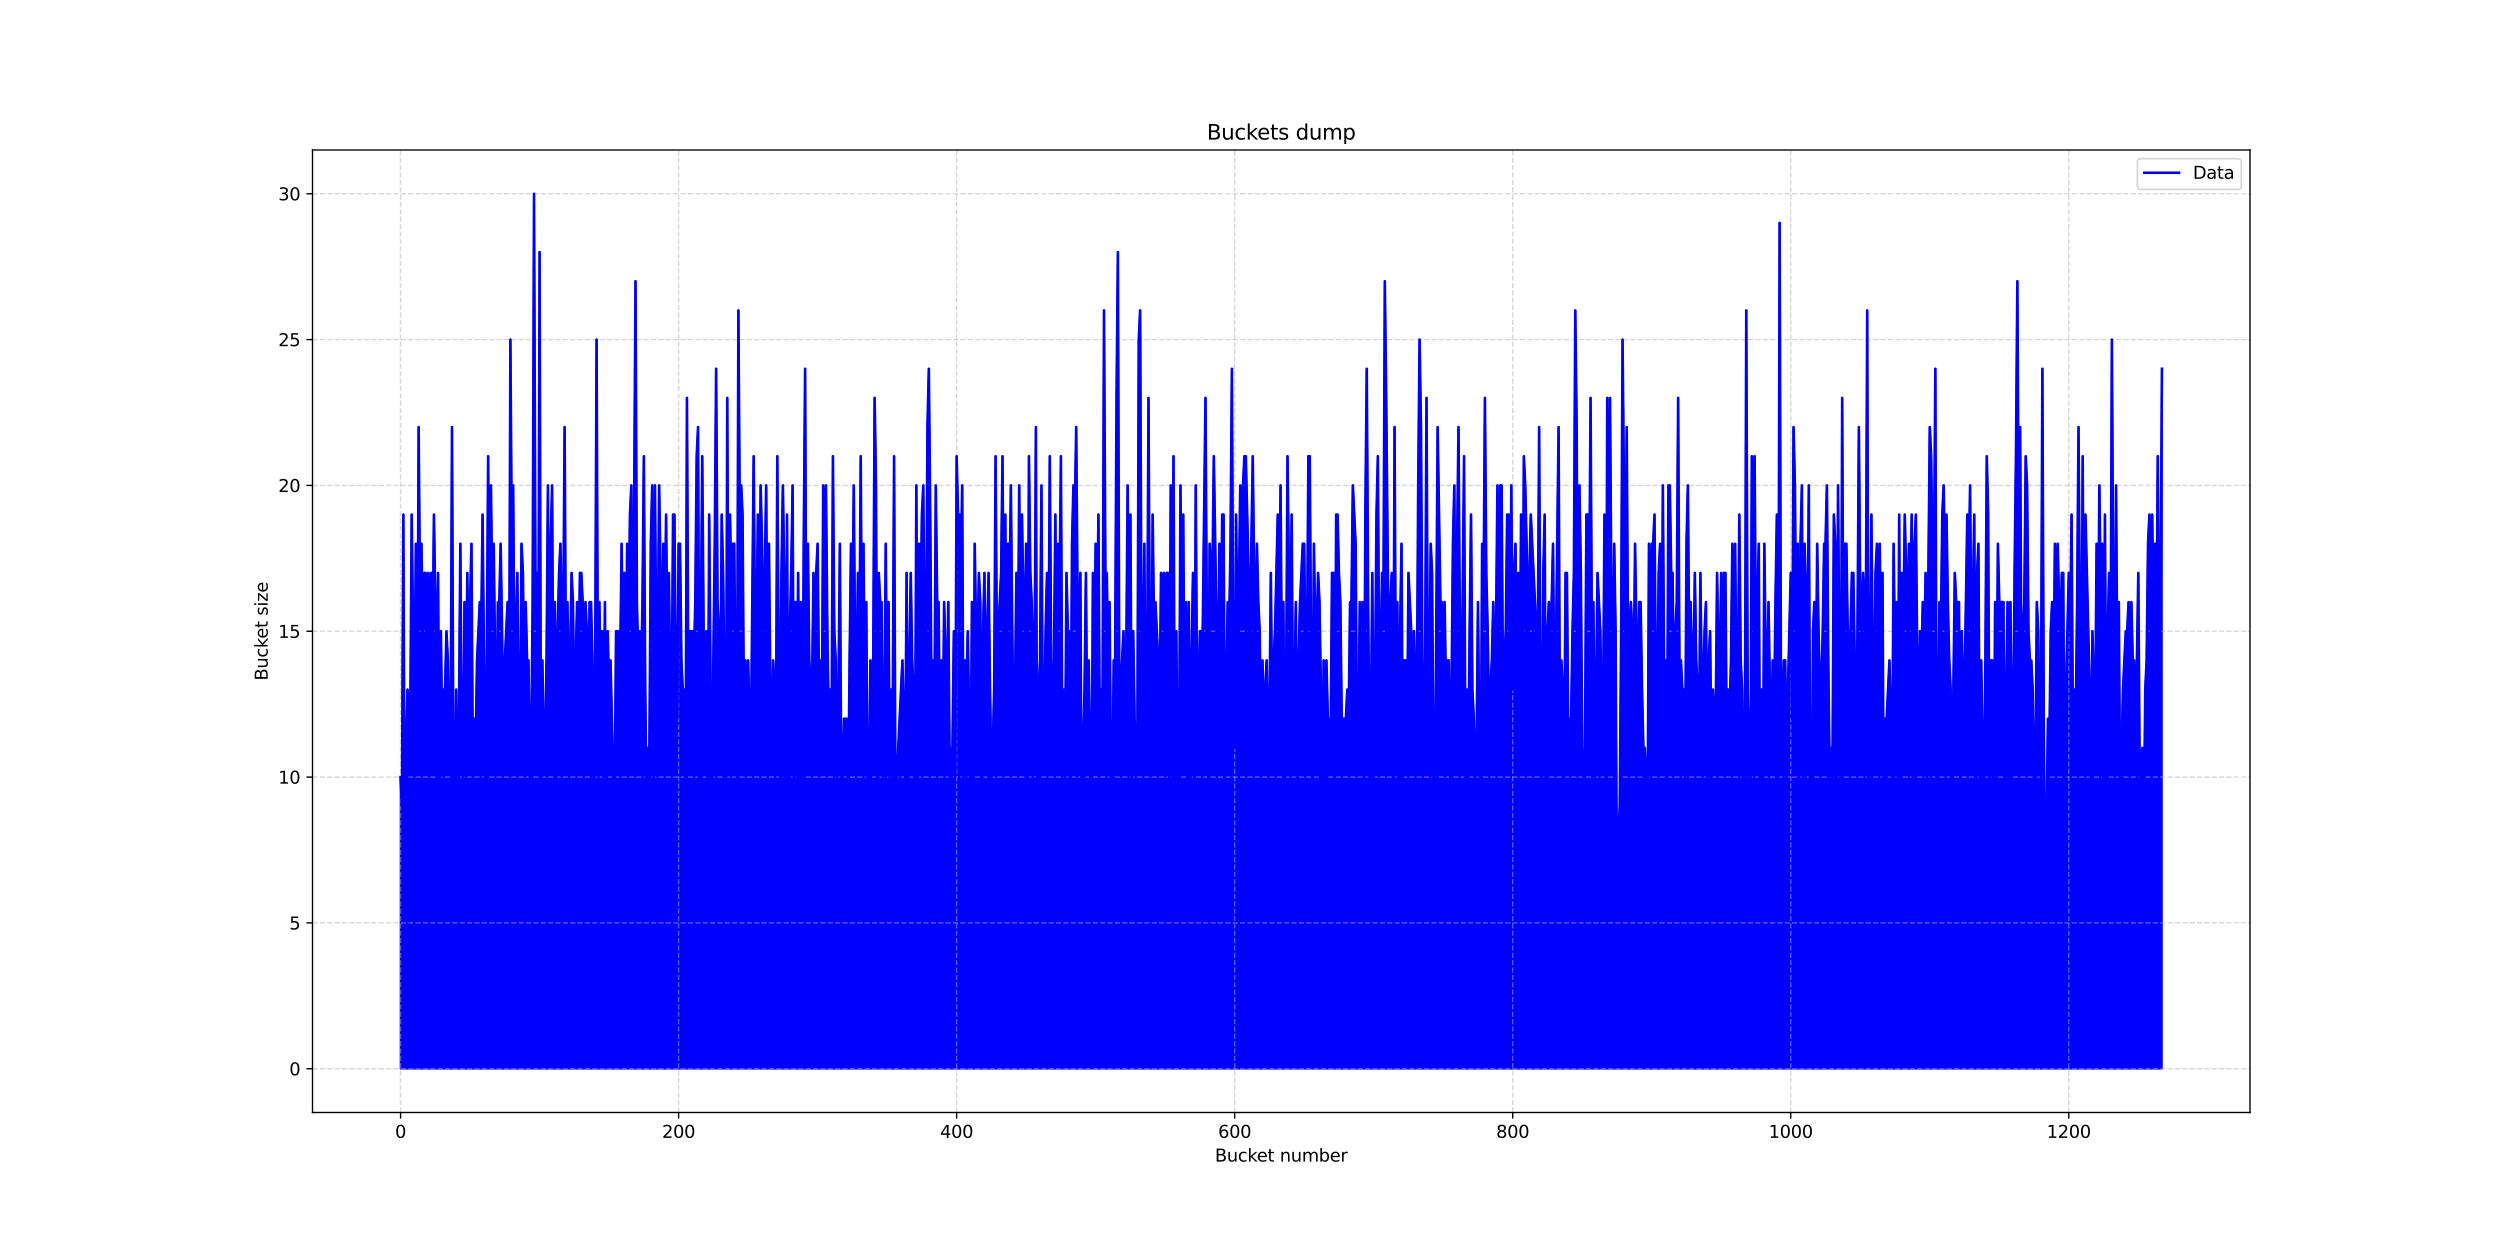 <?xml version="1.0" encoding="utf-8" standalone="no"?>
<!DOCTYPE svg PUBLIC "-//W3C//DTD SVG 1.1//EN"
  "http://www.w3.org/Graphics/SVG/1.1/DTD/svg11.dtd">
<svg xmlns:xlink="http://www.w3.org/1999/xlink" width="1440pt" height="720pt" viewBox="0 0 1440 720" xmlns="http://www.w3.org/2000/svg" version="1.1">
 <defs>
  <style type="text/css">*{stroke-linejoin: round; stroke-linecap: butt}</style>
 </defs>
 <g id="figure_1">
  <g id="patch_1">
   <path d="M 0 720 
L 1440 720 
L 1440 0 
L 0 0 
z
" style="fill: #ffffff"/>
  </g>
  <g id="axes_1">
   <g id="patch_2">
    <path d="M 180 640.8 
L 1296 640.8 
L 1296 86.4 
L 180 86.4 
z
" style="fill: #ffffff"/>
   </g>
   <g id="PolyCollection_1">
    <defs>
     <path id="m3fe9fd8690" d="M 230.727 -104.4 
L 230.727 -272.4 
L 231.528 -255.6 
L 232.329 -423.6 
L 233.13 -205.2 
L 233.93 -289.2 
L 234.731 -322.8 
L 235.532 -306 
L 236.332 -306 
L 237.133 -423.6 
L 237.934 -356.4 
L 238.735 -306 
L 239.535 -406.8 
L 240.336 -289.2 
L 241.137 -474 
L 241.938 -373.2 
L 242.738 -406.8 
L 243.539 -356.4 
L 244.34 -390 
L 245.141 -390 
L 245.941 -322.8 
L 246.742 -390 
L 247.543 -306 
L 248.344 -390 
L 249.144 -339.6 
L 249.945 -423.6 
L 250.746 -373.2 
L 251.547 -339.6 
L 252.347 -390 
L 253.148 -238.8 
L 253.949 -356.4 
L 254.75 -289.2 
L 255.55 -322.8 
L 256.351 -322.8 
L 257.152 -356.4 
L 257.953 -339.6 
L 258.753 -289.2 
L 259.554 -289.2 
L 260.355 -474 
L 261.156 -272.4 
L 261.956 -255.6 
L 262.757 -322.8 
L 263.558 -238.8 
L 264.359 -306 
L 265.159 -406.8 
L 265.96 -289.2 
L 266.761 -272.4 
L 267.562 -373.2 
L 268.362 -289.2 
L 269.163 -390 
L 269.964 -322.8 
L 270.765 -373.2 
L 271.565 -406.8 
L 272.366 -272.4 
L 273.167 -306 
L 273.968 -289.2 
L 274.768 -339.6 
L 275.569 -356.4 
L 276.37 -373.2 
L 277.171 -356.4 
L 277.971 -423.6 
L 278.772 -339.6 
L 279.573 -238.8 
L 280.374 -339.6 
L 281.174 -457.2 
L 281.975 -322.8 
L 282.776 -440.4 
L 283.577 -373.2 
L 284.377 -406.8 
L 285.178 -339.6 
L 285.979 -289.2 
L 286.78 -373.2 
L 287.58 -373.2 
L 288.381 -406.8 
L 289.182 -356.4 
L 289.982 -289.2 
L 290.783 -339.6 
L 291.584 -356.4 
L 292.385 -373.2 
L 293.185 -289.2 
L 293.986 -524.4 
L 294.787 -406.8 
L 295.588 -440.4 
L 296.388 -322.8 
L 297.189 -356.4 
L 297.99 -390 
L 298.791 -306 
L 299.591 -289.2 
L 300.392 -406.8 
L 301.193 -390 
L 301.994 -322.8 
L 302.794 -373.2 
L 303.595 -339.6 
L 304.396 -339.6 
L 305.197 -272.4 
L 305.997 -289.2 
L 306.798 -373.2 
L 307.599 -608.4 
L 308.4 -390 
L 309.2 -390 
L 310.001 -289.2 
L 310.802 -574.8 
L 311.603 -255.6 
L 312.403 -339.6 
L 313.204 -289.2 
L 314.005 -289.2 
L 314.806 -339.6 
L 315.606 -440.4 
L 316.407 -306 
L 317.208 -406.8 
L 318.009 -440.4 
L 318.809 -289.2 
L 319.61 -373.2 
L 320.411 -272.4 
L 321.212 -356.4 
L 322.012 -390 
L 322.813 -406.8 
L 323.614 -356.4 
L 324.415 -356.4 
L 325.215 -474 
L 326.016 -322.8 
L 326.817 -373.2 
L 327.618 -322.8 
L 328.418 -339.6 
L 329.219 -390 
L 330.02 -373.2 
L 330.821 -306 
L 331.621 -339.6 
L 332.422 -373.2 
L 333.223 -322.8 
L 334.024 -390 
L 334.824 -390 
L 335.625 -373.2 
L 336.426 -322.8 
L 337.227 -373.2 
L 338.027 -356.4 
L 338.828 -306 
L 339.629 -373.2 
L 340.43 -373.2 
L 341.23 -339.6 
L 342.031 -255.6 
L 342.832 -339.6 
L 343.632 -524.4 
L 344.433 -306 
L 345.234 -373.2 
L 346.035 -322.8 
L 346.835 -356.4 
L 347.636 -272.4 
L 348.437 -373.2 
L 349.238 -255.6 
L 350.038 -356.4 
L 350.839 -322.8 
L 351.64 -339.6 
L 352.441 -306 
L 353.241 -272.4 
L 354.042 -255.6 
L 354.843 -356.4 
L 355.644 -356.4 
L 356.444 -356.4 
L 357.245 -339.6 
L 358.046 -406.8 
L 358.847 -339.6 
L 359.647 -390 
L 360.448 -322.8 
L 361.249 -406.8 
L 362.05 -356.4 
L 362.85 -423.6 
L 363.651 -440.4 
L 364.452 -306 
L 365.253 -423.6 
L 366.053 -558 
L 366.854 -373.2 
L 367.655 -339.6 
L 368.456 -356.4 
L 369.256 -322.8 
L 370.057 -373.2 
L 370.858 -457.2 
L 371.659 -322.8 
L 372.459 -255.6 
L 373.26 -289.2 
L 374.061 -289.2 
L 374.862 -406.8 
L 375.662 -440.4 
L 376.463 -272.4 
L 377.264 -440.4 
L 378.065 -339.6 
L 378.865 -339.6 
L 379.666 -440.4 
L 380.467 -390 
L 381.268 -306 
L 382.068 -406.8 
L 382.869 -356.4 
L 383.67 -423.6 
L 384.471 -339.6 
L 385.271 -390 
L 386.072 -322.8 
L 386.873 -306 
L 387.674 -423.6 
L 388.474 -423.6 
L 389.275 -322.8 
L 390.076 -306 
L 390.877 -406.8 
L 391.677 -406.8 
L 392.478 -339.6 
L 393.279 -322.8 
L 394.08 -322.8 
L 394.88 -255.6 
L 395.681 -490.8 
L 396.482 -322.8 
L 397.282 -356.4 
L 398.083 -356.4 
L 398.884 -356.4 
L 399.685 -339.6 
L 400.485 -373.2 
L 401.286 -457.2 
L 402.087 -474 
L 402.888 -255.6 
L 403.688 -356.4 
L 404.489 -457.2 
L 405.29 -356.4 
L 406.091 -322.8 
L 406.891 -356.4 
L 407.692 -255.6 
L 408.493 -423.6 
L 409.294 -322.8 
L 410.094 -238.8 
L 410.895 -339.6 
L 411.696 -406.8 
L 412.497 -507.6 
L 413.297 -373.2 
L 414.098 -356.4 
L 414.899 -306 
L 415.7 -423.6 
L 416.5 -390 
L 417.301 -322.8 
L 418.102 -238.8 
L 418.903 -490.8 
L 419.703 -289.2 
L 420.504 -423.6 
L 421.305 -373.2 
L 422.106 -406.8 
L 422.906 -406.8 
L 423.707 -322.8 
L 424.508 -272.4 
L 425.309 -541.2 
L 426.109 -423.6 
L 426.91 -440.4 
L 427.711 -423.6 
L 428.512 -306 
L 429.312 -339.6 
L 430.113 -322.8 
L 430.914 -339.6 
L 431.715 -306 
L 432.515 -289.2 
L 433.316 -373.2 
L 434.117 -457.2 
L 434.918 -356.4 
L 435.718 -339.6 
L 436.519 -423.6 
L 437.32 -322.8 
L 438.121 -440.4 
L 438.921 -406.8 
L 439.722 -322.8 
L 440.523 -390 
L 441.324 -440.4 
L 442.124 -306 
L 442.925 -406.8 
L 443.726 -322.8 
L 444.527 -289.2 
L 445.327 -339.6 
L 446.128 -322.8 
L 446.929 -289.2 
L 447.729 -457.2 
L 448.53 -339.6 
L 449.331 -272.4 
L 450.132 -390 
L 450.932 -440.4 
L 451.733 -390 
L 452.534 -238.8 
L 453.335 -423.6 
L 454.135 -238.8 
L 454.936 -356.4 
L 455.737 -390 
L 456.538 -440.4 
L 457.338 -255.6 
L 458.139 -373.2 
L 458.94 -306 
L 459.741 -390 
L 460.541 -255.6 
L 461.342 -373.2 
L 462.143 -255.6 
L 462.944 -406.8 
L 463.744 -507.6 
L 464.545 -306 
L 465.346 -406.8 
L 466.147 -339.6 
L 466.947 -322.8 
L 467.748 -322.8 
L 468.549 -390 
L 469.35 -339.6 
L 470.15 -390 
L 470.951 -406.8 
L 471.752 -322.8 
L 472.553 -339.6 
L 473.353 -289.2 
L 474.154 -440.4 
L 474.955 -406.8 
L 475.756 -440.4 
L 476.556 -356.4 
L 477.357 -306 
L 478.158 -322.8 
L 478.959 -289.2 
L 479.759 -457.2 
L 480.56 -356.4 
L 481.361 -339.6 
L 482.162 -272.4 
L 482.962 -322.8 
L 483.763 -406.8 
L 484.564 -272.4 
L 485.365 -272.4 
L 486.165 -306 
L 486.966 -306 
L 487.767 -306 
L 488.568 -255.6 
L 489.368 -339.6 
L 490.169 -406.8 
L 490.97 -356.4 
L 491.771 -440.4 
L 492.571 -339.6 
L 493.372 -322.8 
L 494.173 -390 
L 494.974 -339.6 
L 495.774 -457.2 
L 496.575 -322.8 
L 497.376 -406.8 
L 498.177 -306 
L 498.977 -373.2 
L 499.778 -238.8 
L 500.579 -272.4 
L 501.379 -339.6 
L 502.18 -322.8 
L 502.981 -339.6 
L 503.782 -490.8 
L 504.582 -440.4 
L 505.383 -238.8 
L 506.184 -390 
L 506.985 -373.2 
L 507.785 -373.2 
L 508.586 -272.4 
L 509.387 -306 
L 510.188 -406.8 
L 510.988 -306 
L 511.789 -373.2 
L 512.59 -255.6 
L 513.391 -322.8 
L 514.191 -306 
L 514.992 -457.2 
L 515.793 -255.6 
L 516.594 -272.4 
L 517.394 -289.2 
L 518.195 -306 
L 518.996 -322.8 
L 519.797 -339.6 
L 520.597 -306 
L 521.398 -272.4 
L 522.199 -390 
L 523 -255.6 
L 523.8 -339.6 
L 524.601 -390 
L 525.402 -339.6 
L 526.203 -322.8 
L 527.003 -255.6 
L 527.804 -440.4 
L 528.605 -272.4 
L 529.406 -406.8 
L 530.206 -356.4 
L 531.007 -423.6 
L 531.808 -440.4 
L 532.609 -339.6 
L 533.409 -339.6 
L 534.21 -474 
L 535.011 -507.6 
L 535.812 -423.6 
L 536.612 -306 
L 537.413 -339.6 
L 538.214 -306 
L 539.015 -440.4 
L 539.815 -373.2 
L 540.616 -373.2 
L 541.417 -289.2 
L 542.218 -339.6 
L 543.018 -289.2 
L 543.819 -373.2 
L 544.62 -339.6 
L 545.421 -322.8 
L 546.221 -373.2 
L 547.022 -272.4 
L 547.823 -289.2 
L 548.624 -289.2 
L 549.424 -356.4 
L 550.225 -272.4 
L 551.026 -457.2 
L 551.827 -423.6 
L 552.627 -423.6 
L 553.428 -390 
L 554.229 -440.4 
L 555.029 -255.6 
L 555.83 -339.6 
L 556.631 -322.8 
L 557.432 -356.4 
L 558.232 -306 
L 559.033 -255.6 
L 559.834 -373.2 
L 560.635 -255.6 
L 561.435 -406.8 
L 562.236 -356.4 
L 563.037 -339.6 
L 563.838 -390 
L 564.638 -373.2 
L 565.439 -238.8 
L 566.24 -356.4 
L 567.041 -390 
L 567.841 -306 
L 568.642 -356.4 
L 569.443 -390 
L 570.244 -322.8 
L 571.044 -272.4 
L 571.845 -289.2 
L 572.646 -322.8 
L 573.447 -457.2 
L 574.247 -339.6 
L 575.048 -356.4 
L 575.849 -373.2 
L 576.65 -390 
L 577.45 -457.2 
L 578.251 -322.8 
L 579.052 -423.6 
L 579.853 -306 
L 580.653 -406.8 
L 581.454 -373.2 
L 582.255 -440.4 
L 583.056 -356.4 
L 583.856 -289.2 
L 584.657 -322.8 
L 585.458 -390 
L 586.259 -322.8 
L 587.059 -440.4 
L 587.86 -339.6 
L 588.661 -423.6 
L 589.462 -373.2 
L 590.262 -356.4 
L 591.063 -406.8 
L 591.864 -255.6 
L 592.665 -457.2 
L 593.465 -390 
L 594.266 -373.2 
L 595.067 -339.6 
L 595.868 -322.8 
L 596.668 -474 
L 597.469 -222 
L 598.27 -322.8 
L 599.071 -339.6 
L 599.871 -440.4 
L 600.672 -289.2 
L 601.473 -306 
L 602.274 -356.4 
L 603.074 -390 
L 603.875 -322.8 
L 604.676 -457.2 
L 605.477 -339.6 
L 606.277 -306 
L 607.078 -339.6 
L 607.879 -423.6 
L 608.679 -322.8 
L 609.48 -406.8 
L 610.281 -373.2 
L 611.082 -457.2 
L 611.882 -289.2 
L 612.683 -322.8 
L 613.484 -272.4 
L 614.285 -390 
L 615.085 -356.4 
L 615.886 -356.4 
L 616.687 -272.4 
L 617.488 -406.8 
L 618.288 -440.4 
L 619.089 -423.6 
L 619.89 -474 
L 620.691 -373.2 
L 621.491 -356.4 
L 622.292 -390 
L 623.093 -222 
L 623.894 -289.2 
L 624.694 -322.8 
L 625.495 -390 
L 626.296 -289.2 
L 627.097 -339.6 
L 627.897 -289.2 
L 628.698 -222 
L 629.499 -390 
L 630.3 -339.6 
L 631.1 -406.8 
L 631.901 -356.4 
L 632.702 -423.6 
L 633.503 -289.2 
L 634.303 -322.8 
L 635.104 -322.8 
L 635.905 -541.2 
L 636.706 -390 
L 637.506 -390 
L 638.307 -339.6 
L 639.108 -373.2 
L 639.909 -272.4 
L 640.709 -255.6 
L 641.51 -339.6 
L 642.311 -339.6 
L 643.112 -490.8 
L 643.912 -574.8 
L 644.713 -322.8 
L 645.514 -322.8 
L 646.315 -339.6 
L 647.115 -356.4 
L 647.916 -322.8 
L 648.717 -339.6 
L 649.518 -440.4 
L 650.318 -339.6 
L 651.119 -423.6 
L 651.92 -272.4 
L 652.721 -356.4 
L 653.521 -306 
L 654.322 -289.2 
L 655.123 -289.2 
L 655.924 -524.4 
L 656.724 -541.2 
L 657.525 -339.6 
L 658.326 -322.8 
L 659.126 -406.8 
L 659.927 -289.2 
L 660.728 -322.8 
L 661.529 -490.8 
L 662.329 -339.6 
L 663.13 -289.2 
L 663.931 -423.6 
L 664.732 -356.4 
L 665.532 -373.2 
L 666.333 -356.4 
L 667.134 -339.6 
L 667.935 -306 
L 668.735 -390 
L 669.536 -373.2 
L 670.337 -390 
L 671.138 -339.6 
L 671.938 -390 
L 672.739 -390 
L 673.54 -255.6 
L 674.341 -440.4 
L 675.141 -339.6 
L 675.942 -457.2 
L 676.743 -255.6 
L 677.544 -356.4 
L 678.344 -272.4 
L 679.145 -272.4 
L 679.946 -440.4 
L 680.747 -339.6 
L 681.547 -423.6 
L 682.348 -289.2 
L 683.149 -373.2 
L 683.95 -255.6 
L 684.75 -373.2 
L 685.551 -255.6 
L 686.352 -339.6 
L 687.153 -390 
L 687.953 -255.6 
L 688.754 -440.4 
L 689.555 -306 
L 690.356 -322.8 
L 691.156 -356.4 
L 691.957 -356.4 
L 692.758 -356.4 
L 693.559 -423.6 
L 694.359 -490.8 
L 695.16 -356.4 
L 695.961 -272.4 
L 696.762 -406.8 
L 697.562 -390 
L 698.363 -390 
L 699.164 -457.2 
L 699.965 -406.8 
L 700.765 -356.4 
L 701.566 -322.8 
L 702.367 -406.8 
L 703.168 -339.6 
L 703.968 -423.6 
L 704.769 -423.6 
L 705.57 -272.4 
L 706.371 -322.8 
L 707.171 -373.2 
L 707.972 -356.4 
L 708.773 -406.8 
L 709.574 -507.6 
L 710.374 -322.8 
L 711.175 -289.2 
L 711.976 -423.6 
L 712.776 -356.4 
L 713.577 -373.2 
L 714.378 -440.4 
L 715.179 -406.8 
L 715.979 -440.4 
L 716.78 -457.2 
L 717.581 -457.2 
L 718.382 -423.6 
L 719.182 -390 
L 719.983 -306 
L 720.784 -406.8 
L 721.585 -457.2 
L 722.385 -390 
L 723.186 -339.6 
L 723.987 -406.8 
L 724.788 -373.2 
L 725.588 -356.4 
L 726.389 -289.2 
L 727.19 -339.6 
L 727.991 -306 
L 728.791 -322.8 
L 729.592 -339.6 
L 730.393 -289.2 
L 731.194 -306 
L 731.994 -390 
L 732.795 -306 
L 733.596 -339.6 
L 734.397 -356.4 
L 735.197 -390 
L 735.998 -423.6 
L 736.799 -356.4 
L 737.6 -440.4 
L 738.4 -322.8 
L 739.201 -373.2 
L 740.002 -255.6 
L 740.803 -322.8 
L 741.603 -457.2 
L 742.404 -390 
L 743.205 -356.4 
L 744.006 -423.6 
L 744.806 -289.2 
L 745.607 -322.8 
L 746.408 -373.2 
L 747.209 -255.6 
L 748.009 -339.6 
L 748.81 -373.2 
L 749.611 -390 
L 750.412 -406.8 
L 751.212 -406.8 
L 752.013 -322.8 
L 752.814 -339.6 
L 753.615 -457.2 
L 754.415 -457.2 
L 755.216 -339.6 
L 756.017 -272.4 
L 756.818 -406.8 
L 757.618 -356.4 
L 758.419 -356.4 
L 759.22 -390 
L 760.021 -373.2 
L 760.821 -322.8 
L 761.622 -238.8 
L 762.423 -339.6 
L 763.224 -255.6 
L 764.024 -339.6 
L 764.825 -306 
L 765.626 -306 
L 766.426 -289.2 
L 767.227 -390 
L 768.028 -390 
L 768.829 -272.4 
L 769.629 -423.6 
L 770.43 -423.6 
L 771.231 -390 
L 772.032 -373.2 
L 772.832 -306 
L 773.633 -306 
L 774.434 -306 
L 775.235 -306 
L 776.035 -322.8 
L 776.836 -306 
L 777.637 -373.2 
L 778.438 -373.2 
L 779.238 -440.4 
L 780.039 -423.6 
L 780.84 -406.8 
L 781.641 -289.2 
L 782.441 -289.2 
L 783.242 -373.2 
L 784.043 -322.8 
L 784.844 -373.2 
L 785.644 -255.6 
L 786.445 -423.6 
L 787.246 -507.6 
L 788.047 -373.2 
L 788.847 -272.4 
L 789.648 -306 
L 790.449 -390 
L 791.25 -272.4 
L 792.05 -322.8 
L 792.851 -423.6 
L 793.652 -457.2 
L 794.453 -322.8 
L 795.253 -339.6 
L 796.054 -390 
L 796.855 -373.2 
L 797.656 -558 
L 798.456 -490.8 
L 799.257 -406.8 
L 800.058 -322.8 
L 800.859 -373.2 
L 801.659 -390 
L 802.46 -255.6 
L 803.261 -474 
L 804.062 -306 
L 804.862 -373.2 
L 805.663 -238.8 
L 806.464 -356.4 
L 807.265 -406.8 
L 808.065 -272.4 
L 808.866 -339.6 
L 809.667 -339.6 
L 810.468 -289.2 
L 811.268 -390 
L 812.069 -373.2 
L 812.87 -356.4 
L 813.671 -306 
L 814.471 -356.4 
L 815.272 -322.8 
L 816.073 -306 
L 816.874 -440.4 
L 817.674 -524.4 
L 818.475 -474 
L 819.276 -339.6 
L 820.076 -306 
L 820.877 -339.6 
L 821.678 -490.8 
L 822.479 -306 
L 823.279 -322.8 
L 824.08 -406.8 
L 824.881 -390 
L 825.682 -272.4 
L 826.482 -255.6 
L 827.283 -356.4 
L 828.084 -474 
L 828.885 -423.6 
L 829.685 -373.2 
L 830.486 -373.2 
L 831.287 -306 
L 832.088 -373.2 
L 832.888 -322.8 
L 833.689 -339.6 
L 834.49 -339.6 
L 835.291 -272.4 
L 836.091 -322.8 
L 836.892 -406.8 
L 837.693 -440.4 
L 838.494 -306 
L 839.294 -406.8 
L 840.095 -474 
L 840.896 -356.4 
L 841.697 -322.8 
L 842.497 -373.2 
L 843.298 -457.2 
L 844.099 -272.4 
L 844.9 -322.8 
L 845.7 -272.4 
L 846.501 -356.4 
L 847.302 -423.6 
L 848.103 -322.8 
L 848.903 -306 
L 849.704 -272.4 
L 850.505 -289.2 
L 851.306 -373.2 
L 852.106 -289.2 
L 852.907 -255.6 
L 853.708 -406.8 
L 854.509 -373.2 
L 855.309 -490.8 
L 856.11 -390 
L 856.911 -356.4 
L 857.712 -306 
L 858.512 -322.8 
L 859.313 -339.6 
L 860.114 -373.2 
L 860.915 -322.8 
L 861.715 -356.4 
L 862.516 -440.4 
L 863.317 -306 
L 864.118 -440.4 
L 864.918 -440.4 
L 865.719 -322.8 
L 866.52 -339.6 
L 867.321 -356.4 
L 868.121 -423.6 
L 868.922 -423.6 
L 869.723 -322.8 
L 870.523 -440.4 
L 871.324 -322.8 
L 872.125 -390 
L 872.926 -406.8 
L 873.726 -289.2 
L 874.527 -390 
L 875.328 -306 
L 876.129 -423.6 
L 876.929 -289.2 
L 877.73 -457.2 
L 878.531 -440.4 
L 879.332 -406.8 
L 880.132 -339.6 
L 880.933 -390 
L 881.734 -423.6 
L 882.535 -406.8 
L 883.335 -390 
L 884.136 -373.2 
L 884.937 -356.4 
L 885.738 -339.6 
L 886.538 -474 
L 887.339 -306 
L 888.14 -272.4 
L 888.941 -390 
L 889.741 -423.6 
L 890.542 -205.2 
L 891.343 -356.4 
L 892.144 -373.2 
L 892.944 -356.4 
L 893.745 -373.2 
L 894.546 -406.8 
L 895.347 -306 
L 896.147 -339.6 
L 896.948 -406.8 
L 897.749 -474 
L 898.55 -289.2 
L 899.35 -339.6 
L 900.151 -322.8 
L 900.952 -272.4 
L 901.753 -390 
L 902.553 -390 
L 903.354 -289.2 
L 904.155 -306 
L 904.956 -306 
L 905.756 -356.4 
L 906.557 -390 
L 907.358 -541.2 
L 908.159 -474 
L 908.959 -289.2 
L 909.76 -440.4 
L 910.561 -390 
L 911.362 -289.2 
L 912.162 -272.4 
L 912.963 -289.2 
L 913.764 -423.6 
L 914.565 -423.6 
L 915.365 -373.2 
L 916.166 -490.8 
L 916.967 -339.6 
L 917.768 -373.2 
L 918.568 -272.4 
L 919.369 -322.8 
L 920.17 -390 
L 920.971 -373.2 
L 921.771 -356.4 
L 922.572 -306 
L 923.373 -306 
L 924.173 -423.6 
L 924.974 -255.6 
L 925.775 -490.8 
L 926.576 -356.4 
L 927.376 -490.8 
L 928.177 -373.2 
L 928.978 -322.8 
L 929.779 -406.8 
L 930.579 -356.4 
L 931.38 -205.2 
L 932.181 -238.8 
L 932.982 -255.6 
L 933.782 -356.4 
L 934.583 -524.4 
L 935.384 -440.4 
L 936.185 -356.4 
L 936.985 -474 
L 937.786 -339.6 
L 938.587 -356.4 
L 939.388 -373.2 
L 940.188 -356.4 
L 940.989 -322.8 
L 941.79 -406.8 
L 942.591 -356.4 
L 943.391 -306 
L 944.192 -373.2 
L 944.993 -373.2 
L 945.794 -322.8 
L 946.594 -289.2 
L 947.395 -289.2 
L 948.196 -272.4 
L 948.997 -238.8 
L 949.797 -406.8 
L 950.598 -339.6 
L 951.399 -406.8 
L 952.2 -406.8 
L 953 -423.6 
L 953.801 -322.8 
L 954.602 -306 
L 955.403 -390 
L 956.203 -406.8 
L 957.004 -289.2 
L 957.805 -440.4 
L 958.606 -322.8 
L 959.406 -339.6 
L 960.207 -272.4 
L 961.008 -440.4 
L 961.809 -440.4 
L 962.609 -390 
L 963.41 -390 
L 964.211 -306 
L 965.012 -356.4 
L 965.812 -373.2 
L 966.613 -490.8 
L 967.414 -322.8 
L 968.215 -339.6 
L 969.015 -322.8 
L 969.816 -322.8 
L 970.617 -272.4 
L 971.418 -406.8 
L 972.218 -440.4 
L 973.019 -339.6 
L 973.82 -373.2 
L 974.621 -339.6 
L 975.421 -322.8 
L 976.222 -390 
L 977.023 -339.6 
L 977.823 -322.8 
L 978.624 -289.2 
L 979.425 -390 
L 980.226 -322.8 
L 981.026 -322.8 
L 981.827 -356.4 
L 982.628 -373.2 
L 983.429 -272.4 
L 984.229 -339.6 
L 985.03 -356.4 
L 985.831 -272.4 
L 986.632 -322.8 
L 987.432 -306 
L 988.233 -306 
L 989.034 -390 
L 989.835 -339.6 
L 990.635 -339.6 
L 991.436 -390 
L 992.237 -322.8 
L 993.038 -390 
L 993.838 -390 
L 994.639 -289.2 
L 995.44 -322.8 
L 996.241 -306 
L 997.041 -339.6 
L 997.842 -406.8 
L 998.643 -339.6 
L 999.444 -406.8 
L 1000.244 -322.8 
L 1001.045 -322.8 
L 1001.846 -423.6 
L 1002.647 -339.6 
L 1003.447 -322.8 
L 1004.248 -255.6 
L 1005.049 -289.2 
L 1005.85 -541.2 
L 1006.65 -322.8 
L 1007.451 -289.2 
L 1008.252 -255.6 
L 1009.053 -457.2 
L 1009.853 -406.8 
L 1010.654 -457.2 
L 1011.455 -339.6 
L 1012.256 -373.2 
L 1013.056 -406.8 
L 1013.857 -238.8 
L 1014.658 -322.8 
L 1015.459 -255.6 
L 1016.259 -406.8 
L 1017.06 -339.6 
L 1017.861 -322.8 
L 1018.662 -373.2 
L 1019.462 -322.8 
L 1020.263 -289.2 
L 1021.064 -339.6 
L 1021.865 -306 
L 1022.665 -373.2 
L 1023.466 -423.6 
L 1024.267 -272.4 
L 1025.068 -591.6 
L 1025.868 -306 
L 1026.669 -306 
L 1027.47 -339.6 
L 1028.271 -339.6 
L 1029.071 -272.4 
L 1029.872 -322.8 
L 1030.673 -356.4 
L 1031.473 -390 
L 1032.274 -306 
L 1033.075 -474 
L 1033.876 -440.4 
L 1034.676 -339.6 
L 1035.477 -406.8 
L 1036.278 -255.6 
L 1037.079 -406.8 
L 1037.879 -440.4 
L 1038.68 -272.4 
L 1039.481 -406.8 
L 1040.282 -373.2 
L 1041.082 -339.6 
L 1041.883 -440.4 
L 1042.684 -255.6 
L 1043.485 -222 
L 1044.285 -356.4 
L 1045.086 -373.2 
L 1045.887 -306 
L 1046.688 -406.8 
L 1047.488 -356.4 
L 1048.289 -322.8 
L 1049.09 -322.8 
L 1049.891 -356.4 
L 1050.691 -406.8 
L 1051.492 -406.8 
L 1052.293 -440.4 
L 1053.094 -339.6 
L 1053.894 -272.4 
L 1054.695 -289.2 
L 1055.496 -272.4 
L 1056.297 -423.6 
L 1057.097 -406.8 
L 1057.898 -238.8 
L 1058.699 -440.4 
L 1059.5 -339.6 
L 1060.3 -255.6 
L 1061.101 -490.8 
L 1061.902 -306 
L 1062.703 -406.8 
L 1063.503 -406.8 
L 1064.304 -356.4 
L 1065.105 -322.8 
L 1065.906 -356.4 
L 1066.706 -390 
L 1067.507 -390 
L 1068.308 -339.6 
L 1069.109 -289.2 
L 1069.909 -356.4 
L 1070.71 -474 
L 1071.511 -373.2 
L 1072.312 -356.4 
L 1073.112 -390 
L 1073.913 -373.2 
L 1074.714 -356.4 
L 1075.515 -541.2 
L 1076.315 -238.8 
L 1077.116 -339.6 
L 1077.917 -423.6 
L 1078.718 -339.6 
L 1079.518 -306 
L 1080.319 -390 
L 1081.12 -406.8 
L 1081.92 -339.6 
L 1082.721 -406.8 
L 1083.522 -339.6 
L 1084.323 -390 
L 1085.123 -222 
L 1085.924 -306 
L 1086.725 -306 
L 1087.526 -322.8 
L 1088.326 -339.6 
L 1089.127 -306 
L 1089.928 -272.4 
L 1090.729 -406.8 
L 1091.529 -339.6 
L 1092.33 -373.2 
L 1093.131 -272.4 
L 1093.932 -423.6 
L 1094.732 -255.6 
L 1095.533 -390 
L 1096.334 -356.4 
L 1097.135 -423.6 
L 1097.935 -390 
L 1098.736 -356.4 
L 1099.537 -406.8 
L 1100.338 -373.2 
L 1101.138 -423.6 
L 1101.939 -238.8 
L 1102.74 -406.8 
L 1103.541 -423.6 
L 1104.341 -339.6 
L 1105.142 -306 
L 1105.943 -356.4 
L 1106.744 -339.6 
L 1107.544 -373.2 
L 1108.345 -339.6 
L 1109.146 -390 
L 1109.947 -272.4 
L 1110.747 -390 
L 1111.548 -474 
L 1112.349 -457.2 
L 1113.15 -390 
L 1113.95 -390 
L 1114.751 -507.6 
L 1115.552 -255.6 
L 1116.353 -306 
L 1117.153 -373.2 
L 1117.954 -356.4 
L 1118.755 -423.6 
L 1119.556 -440.4 
L 1120.356 -390 
L 1121.157 -423.6 
L 1121.958 -373.2 
L 1122.759 -339.6 
L 1123.559 -322.8 
L 1124.36 -238.8 
L 1125.161 -322.8 
L 1125.962 -390 
L 1126.762 -373.2 
L 1127.563 -373.2 
L 1128.364 -373.2 
L 1129.165 -272.4 
L 1129.965 -356.4 
L 1130.766 -322.8 
L 1131.567 -322.8 
L 1132.368 -373.2 
L 1133.168 -423.6 
L 1133.969 -390 
L 1134.77 -440.4 
L 1135.57 -339.6 
L 1136.371 -373.2 
L 1137.172 -423.6 
L 1137.973 -238.8 
L 1138.773 -390 
L 1139.574 -406.8 
L 1140.375 -255.6 
L 1141.176 -339.6 
L 1141.976 -289.2 
L 1142.777 -255.6 
L 1143.578 -339.6 
L 1144.379 -457.2 
L 1145.179 -423.6 
L 1145.98 -255.6 
L 1146.781 -339.6 
L 1147.582 -339.6 
L 1148.382 -238.8 
L 1149.183 -373.2 
L 1149.984 -289.2 
L 1150.785 -406.8 
L 1151.585 -373.2 
L 1152.386 -373.2 
L 1153.187 -373.2 
L 1153.988 -373.2 
L 1154.788 -222 
L 1155.589 -322.8 
L 1156.39 -373.2 
L 1157.191 -222 
L 1157.991 -373.2 
L 1158.792 -306 
L 1159.593 -289.2 
L 1160.394 -390 
L 1161.194 -457.2 
L 1161.995 -558 
L 1162.796 -406.8 
L 1163.597 -474 
L 1164.397 -322.8 
L 1165.198 -356.4 
L 1165.999 -373.2 
L 1166.8 -457.2 
L 1167.6 -440.4 
L 1168.401 -356.4 
L 1169.202 -339.6 
L 1170.003 -339.6 
L 1170.803 -322.8 
L 1171.604 -272.4 
L 1172.405 -272.4 
L 1173.206 -373.2 
L 1174.006 -356.4 
L 1174.807 -289.2 
L 1175.608 -306 
L 1176.409 -507.6 
L 1177.209 -306 
L 1178.01 -205.2 
L 1178.811 -238.8 
L 1179.612 -306 
L 1180.412 -289.2 
L 1181.213 -356.4 
L 1182.014 -373.2 
L 1182.815 -322.8 
L 1183.615 -406.8 
L 1184.416 -356.4 
L 1185.217 -406.8 
L 1186.018 -373.2 
L 1186.818 -356.4 
L 1187.619 -390 
L 1188.42 -390 
L 1189.22 -238.8 
L 1190.021 -322.8 
L 1190.822 -356.4 
L 1191.623 -390 
L 1192.423 -356.4 
L 1193.224 -423.6 
L 1194.025 -289.2 
L 1194.826 -322.8 
L 1195.626 -306 
L 1196.427 -373.2 
L 1197.228 -474 
L 1198.029 -356.4 
L 1198.829 -289.2 
L 1199.63 -457.2 
L 1200.431 -289.2 
L 1201.232 -423.6 
L 1202.032 -390 
L 1202.833 -356.4 
L 1203.634 -322.8 
L 1204.435 -272.4 
L 1205.235 -356.4 
L 1206.036 -322.8 
L 1206.837 -306 
L 1207.638 -406.8 
L 1208.438 -339.6 
L 1209.239 -440.4 
L 1210.04 -373.2 
L 1210.841 -406.8 
L 1211.641 -255.6 
L 1212.442 -423.6 
L 1213.243 -272.4 
L 1214.044 -356.4 
L 1214.844 -390 
L 1215.645 -322.8 
L 1216.446 -524.4 
L 1217.247 -373.2 
L 1218.047 -306 
L 1218.848 -440.4 
L 1219.649 -322.8 
L 1220.45 -373.2 
L 1221.25 -238.8 
L 1222.051 -289.2 
L 1222.852 -322.8 
L 1223.653 -339.6 
L 1224.453 -356.4 
L 1225.254 -356.4 
L 1226.055 -373.2 
L 1226.856 -289.2 
L 1227.656 -373.2 
L 1228.457 -339.6 
L 1229.258 -339.6 
L 1230.059 -289.2 
L 1230.859 -339.6 
L 1231.66 -390 
L 1232.461 -272.4 
L 1233.262 -272.4 
L 1234.062 -289.2 
L 1234.863 -238.8 
L 1235.664 -322.8 
L 1236.465 -339.6 
L 1237.265 -406.8 
L 1238.066 -423.6 
L 1238.867 -356.4 
L 1239.668 -423.6 
L 1240.468 -356.4 
L 1241.269 -406.8 
L 1242.07 -339.6 
L 1242.87 -457.2 
L 1243.671 -322.8 
L 1244.472 -373.2 
L 1245.273 -507.6 
L 1245.273 -104.4 
L 1245.273 -104.4 
L 1244.472 -104.4 
L 1243.671 -104.4 
L 1242.87 -104.4 
L 1242.07 -104.4 
L 1241.269 -104.4 
L 1240.468 -104.4 
L 1239.668 -104.4 
L 1238.867 -104.4 
L 1238.066 -104.4 
L 1237.265 -104.4 
L 1236.465 -104.4 
L 1235.664 -104.4 
L 1234.863 -104.4 
L 1234.062 -104.4 
L 1233.262 -104.4 
L 1232.461 -104.4 
L 1231.66 -104.4 
L 1230.859 -104.4 
L 1230.059 -104.4 
L 1229.258 -104.4 
L 1228.457 -104.4 
L 1227.656 -104.4 
L 1226.856 -104.4 
L 1226.055 -104.4 
L 1225.254 -104.4 
L 1224.453 -104.4 
L 1223.653 -104.4 
L 1222.852 -104.4 
L 1222.051 -104.4 
L 1221.25 -104.4 
L 1220.45 -104.4 
L 1219.649 -104.4 
L 1218.848 -104.4 
L 1218.047 -104.4 
L 1217.247 -104.4 
L 1216.446 -104.4 
L 1215.645 -104.4 
L 1214.844 -104.4 
L 1214.044 -104.4 
L 1213.243 -104.4 
L 1212.442 -104.4 
L 1211.641 -104.4 
L 1210.841 -104.4 
L 1210.04 -104.4 
L 1209.239 -104.4 
L 1208.438 -104.4 
L 1207.638 -104.4 
L 1206.837 -104.4 
L 1206.036 -104.4 
L 1205.235 -104.4 
L 1204.435 -104.4 
L 1203.634 -104.4 
L 1202.833 -104.4 
L 1202.032 -104.4 
L 1201.232 -104.4 
L 1200.431 -104.4 
L 1199.63 -104.4 
L 1198.829 -104.4 
L 1198.029 -104.4 
L 1197.228 -104.4 
L 1196.427 -104.4 
L 1195.626 -104.4 
L 1194.826 -104.4 
L 1194.025 -104.4 
L 1193.224 -104.4 
L 1192.423 -104.4 
L 1191.623 -104.4 
L 1190.822 -104.4 
L 1190.021 -104.4 
L 1189.22 -104.4 
L 1188.42 -104.4 
L 1187.619 -104.4 
L 1186.818 -104.4 
L 1186.018 -104.4 
L 1185.217 -104.4 
L 1184.416 -104.4 
L 1183.615 -104.4 
L 1182.815 -104.4 
L 1182.014 -104.4 
L 1181.213 -104.4 
L 1180.412 -104.4 
L 1179.612 -104.4 
L 1178.811 -104.4 
L 1178.01 -104.4 
L 1177.209 -104.4 
L 1176.409 -104.4 
L 1175.608 -104.4 
L 1174.807 -104.4 
L 1174.006 -104.4 
L 1173.206 -104.4 
L 1172.405 -104.4 
L 1171.604 -104.4 
L 1170.803 -104.4 
L 1170.003 -104.4 
L 1169.202 -104.4 
L 1168.401 -104.4 
L 1167.6 -104.4 
L 1166.8 -104.4 
L 1165.999 -104.4 
L 1165.198 -104.4 
L 1164.397 -104.4 
L 1163.597 -104.4 
L 1162.796 -104.4 
L 1161.995 -104.4 
L 1161.194 -104.4 
L 1160.394 -104.4 
L 1159.593 -104.4 
L 1158.792 -104.4 
L 1157.991 -104.4 
L 1157.191 -104.4 
L 1156.39 -104.4 
L 1155.589 -104.4 
L 1154.788 -104.4 
L 1153.988 -104.4 
L 1153.187 -104.4 
L 1152.386 -104.4 
L 1151.585 -104.4 
L 1150.785 -104.4 
L 1149.984 -104.4 
L 1149.183 -104.4 
L 1148.382 -104.4 
L 1147.582 -104.4 
L 1146.781 -104.4 
L 1145.98 -104.4 
L 1145.179 -104.4 
L 1144.379 -104.4 
L 1143.578 -104.4 
L 1142.777 -104.4 
L 1141.976 -104.4 
L 1141.176 -104.4 
L 1140.375 -104.4 
L 1139.574 -104.4 
L 1138.773 -104.4 
L 1137.973 -104.4 
L 1137.172 -104.4 
L 1136.371 -104.4 
L 1135.57 -104.4 
L 1134.77 -104.4 
L 1133.969 -104.4 
L 1133.168 -104.4 
L 1132.368 -104.4 
L 1131.567 -104.4 
L 1130.766 -104.4 
L 1129.965 -104.4 
L 1129.165 -104.4 
L 1128.364 -104.4 
L 1127.563 -104.4 
L 1126.762 -104.4 
L 1125.962 -104.4 
L 1125.161 -104.4 
L 1124.36 -104.4 
L 1123.559 -104.4 
L 1122.759 -104.4 
L 1121.958 -104.4 
L 1121.157 -104.4 
L 1120.356 -104.4 
L 1119.556 -104.4 
L 1118.755 -104.4 
L 1117.954 -104.4 
L 1117.153 -104.4 
L 1116.353 -104.4 
L 1115.552 -104.4 
L 1114.751 -104.4 
L 1113.95 -104.4 
L 1113.15 -104.4 
L 1112.349 -104.4 
L 1111.548 -104.4 
L 1110.747 -104.4 
L 1109.947 -104.4 
L 1109.146 -104.4 
L 1108.345 -104.4 
L 1107.544 -104.4 
L 1106.744 -104.4 
L 1105.943 -104.4 
L 1105.142 -104.4 
L 1104.341 -104.4 
L 1103.541 -104.4 
L 1102.74 -104.4 
L 1101.939 -104.4 
L 1101.138 -104.4 
L 1100.338 -104.4 
L 1099.537 -104.4 
L 1098.736 -104.4 
L 1097.935 -104.4 
L 1097.135 -104.4 
L 1096.334 -104.4 
L 1095.533 -104.4 
L 1094.732 -104.4 
L 1093.932 -104.4 
L 1093.131 -104.4 
L 1092.33 -104.4 
L 1091.529 -104.4 
L 1090.729 -104.4 
L 1089.928 -104.4 
L 1089.127 -104.4 
L 1088.326 -104.4 
L 1087.526 -104.4 
L 1086.725 -104.4 
L 1085.924 -104.4 
L 1085.123 -104.4 
L 1084.323 -104.4 
L 1083.522 -104.4 
L 1082.721 -104.4 
L 1081.92 -104.4 
L 1081.12 -104.4 
L 1080.319 -104.4 
L 1079.518 -104.4 
L 1078.718 -104.4 
L 1077.917 -104.4 
L 1077.116 -104.4 
L 1076.315 -104.4 
L 1075.515 -104.4 
L 1074.714 -104.4 
L 1073.913 -104.4 
L 1073.112 -104.4 
L 1072.312 -104.4 
L 1071.511 -104.4 
L 1070.71 -104.4 
L 1069.909 -104.4 
L 1069.109 -104.4 
L 1068.308 -104.4 
L 1067.507 -104.4 
L 1066.706 -104.4 
L 1065.906 -104.4 
L 1065.105 -104.4 
L 1064.304 -104.4 
L 1063.503 -104.4 
L 1062.703 -104.4 
L 1061.902 -104.4 
L 1061.101 -104.4 
L 1060.3 -104.4 
L 1059.5 -104.4 
L 1058.699 -104.4 
L 1057.898 -104.4 
L 1057.097 -104.4 
L 1056.297 -104.4 
L 1055.496 -104.4 
L 1054.695 -104.4 
L 1053.894 -104.4 
L 1053.094 -104.4 
L 1052.293 -104.4 
L 1051.492 -104.4 
L 1050.691 -104.4 
L 1049.891 -104.4 
L 1049.09 -104.4 
L 1048.289 -104.4 
L 1047.488 -104.4 
L 1046.688 -104.4 
L 1045.887 -104.4 
L 1045.086 -104.4 
L 1044.285 -104.4 
L 1043.485 -104.4 
L 1042.684 -104.4 
L 1041.883 -104.4 
L 1041.082 -104.4 
L 1040.282 -104.4 
L 1039.481 -104.4 
L 1038.68 -104.4 
L 1037.879 -104.4 
L 1037.079 -104.4 
L 1036.278 -104.4 
L 1035.477 -104.4 
L 1034.676 -104.4 
L 1033.876 -104.4 
L 1033.075 -104.4 
L 1032.274 -104.4 
L 1031.473 -104.4 
L 1030.673 -104.4 
L 1029.872 -104.4 
L 1029.071 -104.4 
L 1028.271 -104.4 
L 1027.47 -104.4 
L 1026.669 -104.4 
L 1025.868 -104.4 
L 1025.068 -104.4 
L 1024.267 -104.4 
L 1023.466 -104.4 
L 1022.665 -104.4 
L 1021.865 -104.4 
L 1021.064 -104.4 
L 1020.263 -104.4 
L 1019.462 -104.4 
L 1018.662 -104.4 
L 1017.861 -104.4 
L 1017.06 -104.4 
L 1016.259 -104.4 
L 1015.459 -104.4 
L 1014.658 -104.4 
L 1013.857 -104.4 
L 1013.056 -104.4 
L 1012.256 -104.4 
L 1011.455 -104.4 
L 1010.654 -104.4 
L 1009.853 -104.4 
L 1009.053 -104.4 
L 1008.252 -104.4 
L 1007.451 -104.4 
L 1006.65 -104.4 
L 1005.85 -104.4 
L 1005.049 -104.4 
L 1004.248 -104.4 
L 1003.447 -104.4 
L 1002.647 -104.4 
L 1001.846 -104.4 
L 1001.045 -104.4 
L 1000.244 -104.4 
L 999.444 -104.4 
L 998.643 -104.4 
L 997.842 -104.4 
L 997.041 -104.4 
L 996.241 -104.4 
L 995.44 -104.4 
L 994.639 -104.4 
L 993.838 -104.4 
L 993.038 -104.4 
L 992.237 -104.4 
L 991.436 -104.4 
L 990.635 -104.4 
L 989.835 -104.4 
L 989.034 -104.4 
L 988.233 -104.4 
L 987.432 -104.4 
L 986.632 -104.4 
L 985.831 -104.4 
L 985.03 -104.4 
L 984.229 -104.4 
L 983.429 -104.4 
L 982.628 -104.4 
L 981.827 -104.4 
L 981.026 -104.4 
L 980.226 -104.4 
L 979.425 -104.4 
L 978.624 -104.4 
L 977.823 -104.4 
L 977.023 -104.4 
L 976.222 -104.4 
L 975.421 -104.4 
L 974.621 -104.4 
L 973.82 -104.4 
L 973.019 -104.4 
L 972.218 -104.4 
L 971.418 -104.4 
L 970.617 -104.4 
L 969.816 -104.4 
L 969.015 -104.4 
L 968.215 -104.4 
L 967.414 -104.4 
L 966.613 -104.4 
L 965.812 -104.4 
L 965.012 -104.4 
L 964.211 -104.4 
L 963.41 -104.4 
L 962.609 -104.4 
L 961.809 -104.4 
L 961.008 -104.4 
L 960.207 -104.4 
L 959.406 -104.4 
L 958.606 -104.4 
L 957.805 -104.4 
L 957.004 -104.4 
L 956.203 -104.4 
L 955.403 -104.4 
L 954.602 -104.4 
L 953.801 -104.4 
L 953 -104.4 
L 952.2 -104.4 
L 951.399 -104.4 
L 950.598 -104.4 
L 949.797 -104.4 
L 948.997 -104.4 
L 948.196 -104.4 
L 947.395 -104.4 
L 946.594 -104.4 
L 945.794 -104.4 
L 944.993 -104.4 
L 944.192 -104.4 
L 943.391 -104.4 
L 942.591 -104.4 
L 941.79 -104.4 
L 940.989 -104.4 
L 940.188 -104.4 
L 939.388 -104.4 
L 938.587 -104.4 
L 937.786 -104.4 
L 936.985 -104.4 
L 936.185 -104.4 
L 935.384 -104.4 
L 934.583 -104.4 
L 933.782 -104.4 
L 932.982 -104.4 
L 932.181 -104.4 
L 931.38 -104.4 
L 930.579 -104.4 
L 929.779 -104.4 
L 928.978 -104.4 
L 928.177 -104.4 
L 927.376 -104.4 
L 926.576 -104.4 
L 925.775 -104.4 
L 924.974 -104.4 
L 924.173 -104.4 
L 923.373 -104.4 
L 922.572 -104.4 
L 921.771 -104.4 
L 920.971 -104.4 
L 920.17 -104.4 
L 919.369 -104.4 
L 918.568 -104.4 
L 917.768 -104.4 
L 916.967 -104.4 
L 916.166 -104.4 
L 915.365 -104.4 
L 914.565 -104.4 
L 913.764 -104.4 
L 912.963 -104.4 
L 912.162 -104.4 
L 911.362 -104.4 
L 910.561 -104.4 
L 909.76 -104.4 
L 908.959 -104.4 
L 908.159 -104.4 
L 907.358 -104.4 
L 906.557 -104.4 
L 905.756 -104.4 
L 904.956 -104.4 
L 904.155 -104.4 
L 903.354 -104.4 
L 902.553 -104.4 
L 901.753 -104.4 
L 900.952 -104.4 
L 900.151 -104.4 
L 899.35 -104.4 
L 898.55 -104.4 
L 897.749 -104.4 
L 896.948 -104.4 
L 896.147 -104.4 
L 895.347 -104.4 
L 894.546 -104.4 
L 893.745 -104.4 
L 892.944 -104.4 
L 892.144 -104.4 
L 891.343 -104.4 
L 890.542 -104.4 
L 889.741 -104.4 
L 888.941 -104.4 
L 888.14 -104.4 
L 887.339 -104.4 
L 886.538 -104.4 
L 885.738 -104.4 
L 884.937 -104.4 
L 884.136 -104.4 
L 883.335 -104.4 
L 882.535 -104.4 
L 881.734 -104.4 
L 880.933 -104.4 
L 880.132 -104.4 
L 879.332 -104.4 
L 878.531 -104.4 
L 877.73 -104.4 
L 876.929 -104.4 
L 876.129 -104.4 
L 875.328 -104.4 
L 874.527 -104.4 
L 873.726 -104.4 
L 872.926 -104.4 
L 872.125 -104.4 
L 871.324 -104.4 
L 870.523 -104.4 
L 869.723 -104.4 
L 868.922 -104.4 
L 868.121 -104.4 
L 867.321 -104.4 
L 866.52 -104.4 
L 865.719 -104.4 
L 864.918 -104.4 
L 864.118 -104.4 
L 863.317 -104.4 
L 862.516 -104.4 
L 861.715 -104.4 
L 860.915 -104.4 
L 860.114 -104.4 
L 859.313 -104.4 
L 858.512 -104.4 
L 857.712 -104.4 
L 856.911 -104.4 
L 856.11 -104.4 
L 855.309 -104.4 
L 854.509 -104.4 
L 853.708 -104.4 
L 852.907 -104.4 
L 852.106 -104.4 
L 851.306 -104.4 
L 850.505 -104.4 
L 849.704 -104.4 
L 848.903 -104.4 
L 848.103 -104.4 
L 847.302 -104.4 
L 846.501 -104.4 
L 845.7 -104.4 
L 844.9 -104.4 
L 844.099 -104.4 
L 843.298 -104.4 
L 842.497 -104.4 
L 841.697 -104.4 
L 840.896 -104.4 
L 840.095 -104.4 
L 839.294 -104.4 
L 838.494 -104.4 
L 837.693 -104.4 
L 836.892 -104.4 
L 836.091 -104.4 
L 835.291 -104.4 
L 834.49 -104.4 
L 833.689 -104.4 
L 832.888 -104.4 
L 832.088 -104.4 
L 831.287 -104.4 
L 830.486 -104.4 
L 829.685 -104.4 
L 828.885 -104.4 
L 828.084 -104.4 
L 827.283 -104.4 
L 826.482 -104.4 
L 825.682 -104.4 
L 824.881 -104.4 
L 824.08 -104.4 
L 823.279 -104.4 
L 822.479 -104.4 
L 821.678 -104.4 
L 820.877 -104.4 
L 820.076 -104.4 
L 819.276 -104.4 
L 818.475 -104.4 
L 817.674 -104.4 
L 816.874 -104.4 
L 816.073 -104.4 
L 815.272 -104.4 
L 814.471 -104.4 
L 813.671 -104.4 
L 812.87 -104.4 
L 812.069 -104.4 
L 811.268 -104.4 
L 810.468 -104.4 
L 809.667 -104.4 
L 808.866 -104.4 
L 808.065 -104.4 
L 807.265 -104.4 
L 806.464 -104.4 
L 805.663 -104.4 
L 804.862 -104.4 
L 804.062 -104.4 
L 803.261 -104.4 
L 802.46 -104.4 
L 801.659 -104.4 
L 800.859 -104.4 
L 800.058 -104.4 
L 799.257 -104.4 
L 798.456 -104.4 
L 797.656 -104.4 
L 796.855 -104.4 
L 796.054 -104.4 
L 795.253 -104.4 
L 794.453 -104.4 
L 793.652 -104.4 
L 792.851 -104.4 
L 792.05 -104.4 
L 791.25 -104.4 
L 790.449 -104.4 
L 789.648 -104.4 
L 788.847 -104.4 
L 788.047 -104.4 
L 787.246 -104.4 
L 786.445 -104.4 
L 785.644 -104.4 
L 784.844 -104.4 
L 784.043 -104.4 
L 783.242 -104.4 
L 782.441 -104.4 
L 781.641 -104.4 
L 780.84 -104.4 
L 780.039 -104.4 
L 779.238 -104.4 
L 778.438 -104.4 
L 777.637 -104.4 
L 776.836 -104.4 
L 776.035 -104.4 
L 775.235 -104.4 
L 774.434 -104.4 
L 773.633 -104.4 
L 772.832 -104.4 
L 772.032 -104.4 
L 771.231 -104.4 
L 770.43 -104.4 
L 769.629 -104.4 
L 768.829 -104.4 
L 768.028 -104.4 
L 767.227 -104.4 
L 766.426 -104.4 
L 765.626 -104.4 
L 764.825 -104.4 
L 764.024 -104.4 
L 763.224 -104.4 
L 762.423 -104.4 
L 761.622 -104.4 
L 760.821 -104.4 
L 760.021 -104.4 
L 759.22 -104.4 
L 758.419 -104.4 
L 757.618 -104.4 
L 756.818 -104.4 
L 756.017 -104.4 
L 755.216 -104.4 
L 754.415 -104.4 
L 753.615 -104.4 
L 752.814 -104.4 
L 752.013 -104.4 
L 751.212 -104.4 
L 750.412 -104.4 
L 749.611 -104.4 
L 748.81 -104.4 
L 748.009 -104.4 
L 747.209 -104.4 
L 746.408 -104.4 
L 745.607 -104.4 
L 744.806 -104.4 
L 744.006 -104.4 
L 743.205 -104.4 
L 742.404 -104.4 
L 741.603 -104.4 
L 740.803 -104.4 
L 740.002 -104.4 
L 739.201 -104.4 
L 738.4 -104.4 
L 737.6 -104.4 
L 736.799 -104.4 
L 735.998 -104.4 
L 735.197 -104.4 
L 734.397 -104.4 
L 733.596 -104.4 
L 732.795 -104.4 
L 731.994 -104.4 
L 731.194 -104.4 
L 730.393 -104.4 
L 729.592 -104.4 
L 728.791 -104.4 
L 727.991 -104.4 
L 727.19 -104.4 
L 726.389 -104.4 
L 725.588 -104.4 
L 724.788 -104.4 
L 723.987 -104.4 
L 723.186 -104.4 
L 722.385 -104.4 
L 721.585 -104.4 
L 720.784 -104.4 
L 719.983 -104.4 
L 719.182 -104.4 
L 718.382 -104.4 
L 717.581 -104.4 
L 716.78 -104.4 
L 715.979 -104.4 
L 715.179 -104.4 
L 714.378 -104.4 
L 713.577 -104.4 
L 712.776 -104.4 
L 711.976 -104.4 
L 711.175 -104.4 
L 710.374 -104.4 
L 709.574 -104.4 
L 708.773 -104.4 
L 707.972 -104.4 
L 707.171 -104.4 
L 706.371 -104.4 
L 705.57 -104.4 
L 704.769 -104.4 
L 703.968 -104.4 
L 703.168 -104.4 
L 702.367 -104.4 
L 701.566 -104.4 
L 700.765 -104.4 
L 699.965 -104.4 
L 699.164 -104.4 
L 698.363 -104.4 
L 697.562 -104.4 
L 696.762 -104.4 
L 695.961 -104.4 
L 695.16 -104.4 
L 694.359 -104.4 
L 693.559 -104.4 
L 692.758 -104.4 
L 691.957 -104.4 
L 691.156 -104.4 
L 690.356 -104.4 
L 689.555 -104.4 
L 688.754 -104.4 
L 687.953 -104.4 
L 687.153 -104.4 
L 686.352 -104.4 
L 685.551 -104.4 
L 684.75 -104.4 
L 683.95 -104.4 
L 683.149 -104.4 
L 682.348 -104.4 
L 681.547 -104.4 
L 680.747 -104.4 
L 679.946 -104.4 
L 679.145 -104.4 
L 678.344 -104.4 
L 677.544 -104.4 
L 676.743 -104.4 
L 675.942 -104.4 
L 675.141 -104.4 
L 674.341 -104.4 
L 673.54 -104.4 
L 672.739 -104.4 
L 671.938 -104.4 
L 671.138 -104.4 
L 670.337 -104.4 
L 669.536 -104.4 
L 668.735 -104.4 
L 667.935 -104.4 
L 667.134 -104.4 
L 666.333 -104.4 
L 665.532 -104.4 
L 664.732 -104.4 
L 663.931 -104.4 
L 663.13 -104.4 
L 662.329 -104.4 
L 661.529 -104.4 
L 660.728 -104.4 
L 659.927 -104.4 
L 659.126 -104.4 
L 658.326 -104.4 
L 657.525 -104.4 
L 656.724 -104.4 
L 655.924 -104.4 
L 655.123 -104.4 
L 654.322 -104.4 
L 653.521 -104.4 
L 652.721 -104.4 
L 651.92 -104.4 
L 651.119 -104.4 
L 650.318 -104.4 
L 649.518 -104.4 
L 648.717 -104.4 
L 647.916 -104.4 
L 647.115 -104.4 
L 646.315 -104.4 
L 645.514 -104.4 
L 644.713 -104.4 
L 643.912 -104.4 
L 643.112 -104.4 
L 642.311 -104.4 
L 641.51 -104.4 
L 640.709 -104.4 
L 639.909 -104.4 
L 639.108 -104.4 
L 638.307 -104.4 
L 637.506 -104.4 
L 636.706 -104.4 
L 635.905 -104.4 
L 635.104 -104.4 
L 634.303 -104.4 
L 633.503 -104.4 
L 632.702 -104.4 
L 631.901 -104.4 
L 631.1 -104.4 
L 630.3 -104.4 
L 629.499 -104.4 
L 628.698 -104.4 
L 627.897 -104.4 
L 627.097 -104.4 
L 626.296 -104.4 
L 625.495 -104.4 
L 624.694 -104.4 
L 623.894 -104.4 
L 623.093 -104.4 
L 622.292 -104.4 
L 621.491 -104.4 
L 620.691 -104.4 
L 619.89 -104.4 
L 619.089 -104.4 
L 618.288 -104.4 
L 617.488 -104.4 
L 616.687 -104.4 
L 615.886 -104.4 
L 615.085 -104.4 
L 614.285 -104.4 
L 613.484 -104.4 
L 612.683 -104.4 
L 611.882 -104.4 
L 611.082 -104.4 
L 610.281 -104.4 
L 609.48 -104.4 
L 608.679 -104.4 
L 607.879 -104.4 
L 607.078 -104.4 
L 606.277 -104.4 
L 605.477 -104.4 
L 604.676 -104.4 
L 603.875 -104.4 
L 603.074 -104.4 
L 602.274 -104.4 
L 601.473 -104.4 
L 600.672 -104.4 
L 599.871 -104.4 
L 599.071 -104.4 
L 598.27 -104.4 
L 597.469 -104.4 
L 596.668 -104.4 
L 595.868 -104.4 
L 595.067 -104.4 
L 594.266 -104.4 
L 593.465 -104.4 
L 592.665 -104.4 
L 591.864 -104.4 
L 591.063 -104.4 
L 590.262 -104.4 
L 589.462 -104.4 
L 588.661 -104.4 
L 587.86 -104.4 
L 587.059 -104.4 
L 586.259 -104.4 
L 585.458 -104.4 
L 584.657 -104.4 
L 583.856 -104.4 
L 583.056 -104.4 
L 582.255 -104.4 
L 581.454 -104.4 
L 580.653 -104.4 
L 579.853 -104.4 
L 579.052 -104.4 
L 578.251 -104.4 
L 577.45 -104.4 
L 576.65 -104.4 
L 575.849 -104.4 
L 575.048 -104.4 
L 574.247 -104.4 
L 573.447 -104.4 
L 572.646 -104.4 
L 571.845 -104.4 
L 571.044 -104.4 
L 570.244 -104.4 
L 569.443 -104.4 
L 568.642 -104.4 
L 567.841 -104.4 
L 567.041 -104.4 
L 566.24 -104.4 
L 565.439 -104.4 
L 564.638 -104.4 
L 563.838 -104.4 
L 563.037 -104.4 
L 562.236 -104.4 
L 561.435 -104.4 
L 560.635 -104.4 
L 559.834 -104.4 
L 559.033 -104.4 
L 558.232 -104.4 
L 557.432 -104.4 
L 556.631 -104.4 
L 555.83 -104.4 
L 555.029 -104.4 
L 554.229 -104.4 
L 553.428 -104.4 
L 552.627 -104.4 
L 551.827 -104.4 
L 551.026 -104.4 
L 550.225 -104.4 
L 549.424 -104.4 
L 548.624 -104.4 
L 547.823 -104.4 
L 547.022 -104.4 
L 546.221 -104.4 
L 545.421 -104.4 
L 544.62 -104.4 
L 543.819 -104.4 
L 543.018 -104.4 
L 542.218 -104.4 
L 541.417 -104.4 
L 540.616 -104.4 
L 539.815 -104.4 
L 539.015 -104.4 
L 538.214 -104.4 
L 537.413 -104.4 
L 536.612 -104.4 
L 535.812 -104.4 
L 535.011 -104.4 
L 534.21 -104.4 
L 533.409 -104.4 
L 532.609 -104.4 
L 531.808 -104.4 
L 531.007 -104.4 
L 530.206 -104.4 
L 529.406 -104.4 
L 528.605 -104.4 
L 527.804 -104.4 
L 527.003 -104.4 
L 526.203 -104.4 
L 525.402 -104.4 
L 524.601 -104.4 
L 523.8 -104.4 
L 523 -104.4 
L 522.199 -104.4 
L 521.398 -104.4 
L 520.597 -104.4 
L 519.797 -104.4 
L 518.996 -104.4 
L 518.195 -104.4 
L 517.394 -104.4 
L 516.594 -104.4 
L 515.793 -104.4 
L 514.992 -104.4 
L 514.191 -104.4 
L 513.391 -104.4 
L 512.59 -104.4 
L 511.789 -104.4 
L 510.988 -104.4 
L 510.188 -104.4 
L 509.387 -104.4 
L 508.586 -104.4 
L 507.785 -104.4 
L 506.985 -104.4 
L 506.184 -104.4 
L 505.383 -104.4 
L 504.582 -104.4 
L 503.782 -104.4 
L 502.981 -104.4 
L 502.18 -104.4 
L 501.379 -104.4 
L 500.579 -104.4 
L 499.778 -104.4 
L 498.977 -104.4 
L 498.177 -104.4 
L 497.376 -104.4 
L 496.575 -104.4 
L 495.774 -104.4 
L 494.974 -104.4 
L 494.173 -104.4 
L 493.372 -104.4 
L 492.571 -104.4 
L 491.771 -104.4 
L 490.97 -104.4 
L 490.169 -104.4 
L 489.368 -104.4 
L 488.568 -104.4 
L 487.767 -104.4 
L 486.966 -104.4 
L 486.165 -104.4 
L 485.365 -104.4 
L 484.564 -104.4 
L 483.763 -104.4 
L 482.962 -104.4 
L 482.162 -104.4 
L 481.361 -104.4 
L 480.56 -104.4 
L 479.759 -104.4 
L 478.959 -104.4 
L 478.158 -104.4 
L 477.357 -104.4 
L 476.556 -104.4 
L 475.756 -104.4 
L 474.955 -104.4 
L 474.154 -104.4 
L 473.353 -104.4 
L 472.553 -104.4 
L 471.752 -104.4 
L 470.951 -104.4 
L 470.15 -104.4 
L 469.35 -104.4 
L 468.549 -104.4 
L 467.748 -104.4 
L 466.947 -104.4 
L 466.147 -104.4 
L 465.346 -104.4 
L 464.545 -104.4 
L 463.744 -104.4 
L 462.944 -104.4 
L 462.143 -104.4 
L 461.342 -104.4 
L 460.541 -104.4 
L 459.741 -104.4 
L 458.94 -104.4 
L 458.139 -104.4 
L 457.338 -104.4 
L 456.538 -104.4 
L 455.737 -104.4 
L 454.936 -104.4 
L 454.135 -104.4 
L 453.335 -104.4 
L 452.534 -104.4 
L 451.733 -104.4 
L 450.932 -104.4 
L 450.132 -104.4 
L 449.331 -104.4 
L 448.53 -104.4 
L 447.729 -104.4 
L 446.929 -104.4 
L 446.128 -104.4 
L 445.327 -104.4 
L 444.527 -104.4 
L 443.726 -104.4 
L 442.925 -104.4 
L 442.124 -104.4 
L 441.324 -104.4 
L 440.523 -104.4 
L 439.722 -104.4 
L 438.921 -104.4 
L 438.121 -104.4 
L 437.32 -104.4 
L 436.519 -104.4 
L 435.718 -104.4 
L 434.918 -104.4 
L 434.117 -104.4 
L 433.316 -104.4 
L 432.515 -104.4 
L 431.715 -104.4 
L 430.914 -104.4 
L 430.113 -104.4 
L 429.312 -104.4 
L 428.512 -104.4 
L 427.711 -104.4 
L 426.91 -104.4 
L 426.109 -104.4 
L 425.309 -104.4 
L 424.508 -104.4 
L 423.707 -104.4 
L 422.906 -104.4 
L 422.106 -104.4 
L 421.305 -104.4 
L 420.504 -104.4 
L 419.703 -104.4 
L 418.903 -104.4 
L 418.102 -104.4 
L 417.301 -104.4 
L 416.5 -104.4 
L 415.7 -104.4 
L 414.899 -104.4 
L 414.098 -104.4 
L 413.297 -104.4 
L 412.497 -104.4 
L 411.696 -104.4 
L 410.895 -104.4 
L 410.094 -104.4 
L 409.294 -104.4 
L 408.493 -104.4 
L 407.692 -104.4 
L 406.891 -104.4 
L 406.091 -104.4 
L 405.29 -104.4 
L 404.489 -104.4 
L 403.688 -104.4 
L 402.888 -104.4 
L 402.087 -104.4 
L 401.286 -104.4 
L 400.485 -104.4 
L 399.685 -104.4 
L 398.884 -104.4 
L 398.083 -104.4 
L 397.282 -104.4 
L 396.482 -104.4 
L 395.681 -104.4 
L 394.88 -104.4 
L 394.08 -104.4 
L 393.279 -104.4 
L 392.478 -104.4 
L 391.677 -104.4 
L 390.877 -104.4 
L 390.076 -104.4 
L 389.275 -104.4 
L 388.474 -104.4 
L 387.674 -104.4 
L 386.873 -104.4 
L 386.072 -104.4 
L 385.271 -104.4 
L 384.471 -104.4 
L 383.67 -104.4 
L 382.869 -104.4 
L 382.068 -104.4 
L 381.268 -104.4 
L 380.467 -104.4 
L 379.666 -104.4 
L 378.865 -104.4 
L 378.065 -104.4 
L 377.264 -104.4 
L 376.463 -104.4 
L 375.662 -104.4 
L 374.862 -104.4 
L 374.061 -104.4 
L 373.26 -104.4 
L 372.459 -104.4 
L 371.659 -104.4 
L 370.858 -104.4 
L 370.057 -104.4 
L 369.256 -104.4 
L 368.456 -104.4 
L 367.655 -104.4 
L 366.854 -104.4 
L 366.053 -104.4 
L 365.253 -104.4 
L 364.452 -104.4 
L 363.651 -104.4 
L 362.85 -104.4 
L 362.05 -104.4 
L 361.249 -104.4 
L 360.448 -104.4 
L 359.647 -104.4 
L 358.847 -104.4 
L 358.046 -104.4 
L 357.245 -104.4 
L 356.444 -104.4 
L 355.644 -104.4 
L 354.843 -104.4 
L 354.042 -104.4 
L 353.241 -104.4 
L 352.441 -104.4 
L 351.64 -104.4 
L 350.839 -104.4 
L 350.038 -104.4 
L 349.238 -104.4 
L 348.437 -104.4 
L 347.636 -104.4 
L 346.835 -104.4 
L 346.035 -104.4 
L 345.234 -104.4 
L 344.433 -104.4 
L 343.632 -104.4 
L 342.832 -104.4 
L 342.031 -104.4 
L 341.23 -104.4 
L 340.43 -104.4 
L 339.629 -104.4 
L 338.828 -104.4 
L 338.027 -104.4 
L 337.227 -104.4 
L 336.426 -104.4 
L 335.625 -104.4 
L 334.824 -104.4 
L 334.024 -104.4 
L 333.223 -104.4 
L 332.422 -104.4 
L 331.621 -104.4 
L 330.821 -104.4 
L 330.02 -104.4 
L 329.219 -104.4 
L 328.418 -104.4 
L 327.618 -104.4 
L 326.817 -104.4 
L 326.016 -104.4 
L 325.215 -104.4 
L 324.415 -104.4 
L 323.614 -104.4 
L 322.813 -104.4 
L 322.012 -104.4 
L 321.212 -104.4 
L 320.411 -104.4 
L 319.61 -104.4 
L 318.809 -104.4 
L 318.009 -104.4 
L 317.208 -104.4 
L 316.407 -104.4 
L 315.606 -104.4 
L 314.806 -104.4 
L 314.005 -104.4 
L 313.204 -104.4 
L 312.403 -104.4 
L 311.603 -104.4 
L 310.802 -104.4 
L 310.001 -104.4 
L 309.2 -104.4 
L 308.4 -104.4 
L 307.599 -104.4 
L 306.798 -104.4 
L 305.997 -104.4 
L 305.197 -104.4 
L 304.396 -104.4 
L 303.595 -104.4 
L 302.794 -104.4 
L 301.994 -104.4 
L 301.193 -104.4 
L 300.392 -104.4 
L 299.591 -104.4 
L 298.791 -104.4 
L 297.99 -104.4 
L 297.189 -104.4 
L 296.388 -104.4 
L 295.588 -104.4 
L 294.787 -104.4 
L 293.986 -104.4 
L 293.185 -104.4 
L 292.385 -104.4 
L 291.584 -104.4 
L 290.783 -104.4 
L 289.982 -104.4 
L 289.182 -104.4 
L 288.381 -104.4 
L 287.58 -104.4 
L 286.78 -104.4 
L 285.979 -104.4 
L 285.178 -104.4 
L 284.377 -104.4 
L 283.577 -104.4 
L 282.776 -104.4 
L 281.975 -104.4 
L 281.174 -104.4 
L 280.374 -104.4 
L 279.573 -104.4 
L 278.772 -104.4 
L 277.971 -104.4 
L 277.171 -104.4 
L 276.37 -104.4 
L 275.569 -104.4 
L 274.768 -104.4 
L 273.968 -104.4 
L 273.167 -104.4 
L 272.366 -104.4 
L 271.565 -104.4 
L 270.765 -104.4 
L 269.964 -104.4 
L 269.163 -104.4 
L 268.362 -104.4 
L 267.562 -104.4 
L 266.761 -104.4 
L 265.96 -104.4 
L 265.159 -104.4 
L 264.359 -104.4 
L 263.558 -104.4 
L 262.757 -104.4 
L 261.956 -104.4 
L 261.156 -104.4 
L 260.355 -104.4 
L 259.554 -104.4 
L 258.753 -104.4 
L 257.953 -104.4 
L 257.152 -104.4 
L 256.351 -104.4 
L 255.55 -104.4 
L 254.75 -104.4 
L 253.949 -104.4 
L 253.148 -104.4 
L 252.347 -104.4 
L 251.547 -104.4 
L 250.746 -104.4 
L 249.945 -104.4 
L 249.144 -104.4 
L 248.344 -104.4 
L 247.543 -104.4 
L 246.742 -104.4 
L 245.941 -104.4 
L 245.141 -104.4 
L 244.34 -104.4 
L 243.539 -104.4 
L 242.738 -104.4 
L 241.938 -104.4 
L 241.137 -104.4 
L 240.336 -104.4 
L 239.535 -104.4 
L 238.735 -104.4 
L 237.934 -104.4 
L 237.133 -104.4 
L 236.332 -104.4 
L 235.532 -104.4 
L 234.731 -104.4 
L 233.93 -104.4 
L 233.13 -104.4 
L 232.329 -104.4 
L 231.528 -104.4 
L 230.727 -104.4 
z
" style="stroke: #0000ff"/>
    </defs>
    <g clip-path="url(#p8d097cfa58)">
     <use xlink:href="#m3fe9fd8690" x="0" y="720" style="fill: #0000ff; stroke: #0000ff"/>
    </g>
   </g>
   <g id="matplotlib.axis_1">
    <g id="xtick_1">
     <g id="line2d_1">
      <path d="M 230.727 640.8 
L 230.727 86.4 
" clip-path="url(#p8d097cfa58)" style="fill: none; stroke-dasharray: 2.96,1.28; stroke-dashoffset: 0; stroke: #b0b0b0; stroke-opacity: 0.5; stroke-width: 0.8"/>
     </g>
     <g id="line2d_2">
      <defs>
       <path id="m7e4d0d626c" d="M 0 0 
L 0 3.5 
" style="stroke: #000000; stroke-width: 0.8"/>
      </defs>
      <g>
       <use xlink:href="#m7e4d0d626c" x="230.727" y="640.8" style="stroke: #000000; stroke-width: 0.8"/>
      </g>
     </g>
     <g id="text_1">
      <!-- 0 -->
      <g transform="translate(227.546 655.398) scale(0.1 -0.1)">
       <defs>
        <path id="DejaVuSans-30" d="M 2034 4250 
Q 1547 4250 1301 3770 
Q 1056 3291 1056 2328 
Q 1056 1369 1301 889 
Q 1547 409 2034 409 
Q 2525 409 2770 889 
Q 3016 1369 3016 2328 
Q 3016 3291 2770 3770 
Q 2525 4250 2034 4250 
z
M 2034 4750 
Q 2819 4750 3233 4129 
Q 3647 3509 3647 2328 
Q 3647 1150 3233 529 
Q 2819 -91 2034 -91 
Q 1250 -91 836 529 
Q 422 1150 422 2328 
Q 422 3509 836 4129 
Q 1250 4750 2034 4750 
z
" transform="scale(0.016)"/>
       </defs>
       <use xlink:href="#DejaVuSans-30"/>
      </g>
     </g>
    </g>
    <g id="xtick_2">
     <g id="line2d_3">
      <path d="M 390.877 640.8 
L 390.877 86.4 
" clip-path="url(#p8d097cfa58)" style="fill: none; stroke-dasharray: 2.96,1.28; stroke-dashoffset: 0; stroke: #b0b0b0; stroke-opacity: 0.5; stroke-width: 0.8"/>
     </g>
     <g id="line2d_4">
      <g>
       <use xlink:href="#m7e4d0d626c" x="390.877" y="640.8" style="stroke: #000000; stroke-width: 0.8"/>
      </g>
     </g>
     <g id="text_2">
      <!-- 200 -->
      <g transform="translate(381.333 655.398) scale(0.1 -0.1)">
       <defs>
        <path id="DejaVuSans-32" d="M 1228 531 
L 3431 531 
L 3431 0 
L 469 0 
L 469 531 
Q 828 903 1448 1529 
Q 2069 2156 2228 2338 
Q 2531 2678 2651 2914 
Q 2772 3150 2772 3378 
Q 2772 3750 2511 3984 
Q 2250 4219 1831 4219 
Q 1534 4219 1204 4116 
Q 875 4013 500 3803 
L 500 4441 
Q 881 4594 1212 4672 
Q 1544 4750 1819 4750 
Q 2544 4750 2975 4387 
Q 3406 4025 3406 3419 
Q 3406 3131 3298 2873 
Q 3191 2616 2906 2266 
Q 2828 2175 2409 1742 
Q 1991 1309 1228 531 
z
" transform="scale(0.016)"/>
       </defs>
       <use xlink:href="#DejaVuSans-32"/>
       <use xlink:href="#DejaVuSans-30" x="63.623"/>
       <use xlink:href="#DejaVuSans-30" x="127.246"/>
      </g>
     </g>
    </g>
    <g id="xtick_3">
     <g id="line2d_5">
      <path d="M 551.026 640.8 
L 551.026 86.4 
" clip-path="url(#p8d097cfa58)" style="fill: none; stroke-dasharray: 2.96,1.28; stroke-dashoffset: 0; stroke: #b0b0b0; stroke-opacity: 0.5; stroke-width: 0.8"/>
     </g>
     <g id="line2d_6">
      <g>
       <use xlink:href="#m7e4d0d626c" x="551.026" y="640.8" style="stroke: #000000; stroke-width: 0.8"/>
      </g>
     </g>
     <g id="text_3">
      <!-- 400 -->
      <g transform="translate(541.482 655.398) scale(0.1 -0.1)">
       <defs>
        <path id="DejaVuSans-34" d="M 2419 4116 
L 825 1625 
L 2419 1625 
L 2419 4116 
z
M 2253 4666 
L 3047 4666 
L 3047 1625 
L 3713 1625 
L 3713 1100 
L 3047 1100 
L 3047 0 
L 2419 0 
L 2419 1100 
L 313 1100 
L 313 1709 
L 2253 4666 
z
" transform="scale(0.016)"/>
       </defs>
       <use xlink:href="#DejaVuSans-34"/>
       <use xlink:href="#DejaVuSans-30" x="63.623"/>
       <use xlink:href="#DejaVuSans-30" x="127.246"/>
      </g>
     </g>
    </g>
    <g id="xtick_4">
     <g id="line2d_7">
      <path d="M 711.175 640.8 
L 711.175 86.4 
" clip-path="url(#p8d097cfa58)" style="fill: none; stroke-dasharray: 2.96,1.28; stroke-dashoffset: 0; stroke: #b0b0b0; stroke-opacity: 0.5; stroke-width: 0.8"/>
     </g>
     <g id="line2d_8">
      <g>
       <use xlink:href="#m7e4d0d626c" x="711.175" y="640.8" style="stroke: #000000; stroke-width: 0.8"/>
      </g>
     </g>
     <g id="text_4">
      <!-- 600 -->
      <g transform="translate(701.631 655.398) scale(0.1 -0.1)">
       <defs>
        <path id="DejaVuSans-36" d="M 2113 2584 
Q 1688 2584 1439 2293 
Q 1191 2003 1191 1497 
Q 1191 994 1439 701 
Q 1688 409 2113 409 
Q 2538 409 2786 701 
Q 3034 994 3034 1497 
Q 3034 2003 2786 2293 
Q 2538 2584 2113 2584 
z
M 3366 4563 
L 3366 3988 
Q 3128 4100 2886 4159 
Q 2644 4219 2406 4219 
Q 1781 4219 1451 3797 
Q 1122 3375 1075 2522 
Q 1259 2794 1537 2939 
Q 1816 3084 2150 3084 
Q 2853 3084 3261 2657 
Q 3669 2231 3669 1497 
Q 3669 778 3244 343 
Q 2819 -91 2113 -91 
Q 1303 -91 875 529 
Q 447 1150 447 2328 
Q 447 3434 972 4092 
Q 1497 4750 2381 4750 
Q 2619 4750 2861 4703 
Q 3103 4656 3366 4563 
z
" transform="scale(0.016)"/>
       </defs>
       <use xlink:href="#DejaVuSans-36"/>
       <use xlink:href="#DejaVuSans-30" x="63.623"/>
       <use xlink:href="#DejaVuSans-30" x="127.246"/>
      </g>
     </g>
    </g>
    <g id="xtick_5">
     <g id="line2d_9">
      <path d="M 871.324 640.8 
L 871.324 86.4 
" clip-path="url(#p8d097cfa58)" style="fill: none; stroke-dasharray: 2.96,1.28; stroke-dashoffset: 0; stroke: #b0b0b0; stroke-opacity: 0.5; stroke-width: 0.8"/>
     </g>
     <g id="line2d_10">
      <g>
       <use xlink:href="#m7e4d0d626c" x="871.324" y="640.8" style="stroke: #000000; stroke-width: 0.8"/>
      </g>
     </g>
     <g id="text_5">
      <!-- 800 -->
      <g transform="translate(861.78 655.398) scale(0.1 -0.1)">
       <defs>
        <path id="DejaVuSans-38" d="M 2034 2216 
Q 1584 2216 1326 1975 
Q 1069 1734 1069 1313 
Q 1069 891 1326 650 
Q 1584 409 2034 409 
Q 2484 409 2743 651 
Q 3003 894 3003 1313 
Q 3003 1734 2745 1975 
Q 2488 2216 2034 2216 
z
M 1403 2484 
Q 997 2584 770 2862 
Q 544 3141 544 3541 
Q 544 4100 942 4425 
Q 1341 4750 2034 4750 
Q 2731 4750 3128 4425 
Q 3525 4100 3525 3541 
Q 3525 3141 3298 2862 
Q 3072 2584 2669 2484 
Q 3125 2378 3379 2068 
Q 3634 1759 3634 1313 
Q 3634 634 3220 271 
Q 2806 -91 2034 -91 
Q 1263 -91 848 271 
Q 434 634 434 1313 
Q 434 1759 690 2068 
Q 947 2378 1403 2484 
z
M 1172 3481 
Q 1172 3119 1398 2916 
Q 1625 2713 2034 2713 
Q 2441 2713 2670 2916 
Q 2900 3119 2900 3481 
Q 2900 3844 2670 4047 
Q 2441 4250 2034 4250 
Q 1625 4250 1398 4047 
Q 1172 3844 1172 3481 
z
" transform="scale(0.016)"/>
       </defs>
       <use xlink:href="#DejaVuSans-38"/>
       <use xlink:href="#DejaVuSans-30" x="63.623"/>
       <use xlink:href="#DejaVuSans-30" x="127.246"/>
      </g>
     </g>
    </g>
    <g id="xtick_6">
     <g id="line2d_11">
      <path d="M 1031.473 640.8 
L 1031.473 86.4 
" clip-path="url(#p8d097cfa58)" style="fill: none; stroke-dasharray: 2.96,1.28; stroke-dashoffset: 0; stroke: #b0b0b0; stroke-opacity: 0.5; stroke-width: 0.8"/>
     </g>
     <g id="line2d_12">
      <g>
       <use xlink:href="#m7e4d0d626c" x="1031.473" y="640.8" style="stroke: #000000; stroke-width: 0.8"/>
      </g>
     </g>
     <g id="text_6">
      <!-- 1000 -->
      <g transform="translate(1018.748 655.398) scale(0.1 -0.1)">
       <defs>
        <path id="DejaVuSans-31" d="M 794 531 
L 1825 531 
L 1825 4091 
L 703 3866 
L 703 4441 
L 1819 4666 
L 2450 4666 
L 2450 531 
L 3481 531 
L 3481 0 
L 794 0 
L 794 531 
z
" transform="scale(0.016)"/>
       </defs>
       <use xlink:href="#DejaVuSans-31"/>
       <use xlink:href="#DejaVuSans-30" x="63.623"/>
       <use xlink:href="#DejaVuSans-30" x="127.246"/>
       <use xlink:href="#DejaVuSans-30" x="190.869"/>
      </g>
     </g>
    </g>
    <g id="xtick_7">
     <g id="line2d_13">
      <path d="M 1191.623 640.8 
L 1191.623 86.4 
" clip-path="url(#p8d097cfa58)" style="fill: none; stroke-dasharray: 2.96,1.28; stroke-dashoffset: 0; stroke: #b0b0b0; stroke-opacity: 0.5; stroke-width: 0.8"/>
     </g>
     <g id="line2d_14">
      <g>
       <use xlink:href="#m7e4d0d626c" x="1191.623" y="640.8" style="stroke: #000000; stroke-width: 0.8"/>
      </g>
     </g>
     <g id="text_7">
      <!-- 1200 -->
      <g transform="translate(1178.898 655.398) scale(0.1 -0.1)">
       <use xlink:href="#DejaVuSans-31"/>
       <use xlink:href="#DejaVuSans-32" x="63.623"/>
       <use xlink:href="#DejaVuSans-30" x="127.246"/>
       <use xlink:href="#DejaVuSans-30" x="190.869"/>
      </g>
     </g>
    </g>
    <g id="text_8">
     <!-- Bucket number -->
     <g transform="translate(699.798 669.077) scale(0.1 -0.1)">
      <defs>
       <path id="DejaVuSans-42" d="M 1259 2228 
L 1259 519 
L 2272 519 
Q 2781 519 3026 730 
Q 3272 941 3272 1375 
Q 3272 1813 3026 2020 
Q 2781 2228 2272 2228 
L 1259 2228 
z
M 1259 4147 
L 1259 2741 
L 2194 2741 
Q 2656 2741 2882 2914 
Q 3109 3088 3109 3444 
Q 3109 3797 2882 3972 
Q 2656 4147 2194 4147 
L 1259 4147 
z
M 628 4666 
L 2241 4666 
Q 2963 4666 3353 4366 
Q 3744 4066 3744 3513 
Q 3744 3084 3544 2831 
Q 3344 2578 2956 2516 
Q 3422 2416 3680 2098 
Q 3938 1781 3938 1306 
Q 3938 681 3513 340 
Q 3088 0 2303 0 
L 628 0 
L 628 4666 
z
" transform="scale(0.016)"/>
       <path id="DejaVuSans-75" d="M 544 1381 
L 544 3500 
L 1119 3500 
L 1119 1403 
Q 1119 906 1312 657 
Q 1506 409 1894 409 
Q 2359 409 2629 706 
Q 2900 1003 2900 1516 
L 2900 3500 
L 3475 3500 
L 3475 0 
L 2900 0 
L 2900 538 
Q 2691 219 2414 64 
Q 2138 -91 1772 -91 
Q 1169 -91 856 284 
Q 544 659 544 1381 
z
M 1991 3584 
L 1991 3584 
z
" transform="scale(0.016)"/>
       <path id="DejaVuSans-63" d="M 3122 3366 
L 3122 2828 
Q 2878 2963 2633 3030 
Q 2388 3097 2138 3097 
Q 1578 3097 1268 2742 
Q 959 2388 959 1747 
Q 959 1106 1268 751 
Q 1578 397 2138 397 
Q 2388 397 2633 464 
Q 2878 531 3122 666 
L 3122 134 
Q 2881 22 2623 -34 
Q 2366 -91 2075 -91 
Q 1284 -91 818 406 
Q 353 903 353 1747 
Q 353 2603 823 3093 
Q 1294 3584 2113 3584 
Q 2378 3584 2631 3529 
Q 2884 3475 3122 3366 
z
" transform="scale(0.016)"/>
       <path id="DejaVuSans-6b" d="M 581 4863 
L 1159 4863 
L 1159 1991 
L 2875 3500 
L 3609 3500 
L 1753 1863 
L 3688 0 
L 2938 0 
L 1159 1709 
L 1159 0 
L 581 0 
L 581 4863 
z
" transform="scale(0.016)"/>
       <path id="DejaVuSans-65" d="M 3597 1894 
L 3597 1613 
L 953 1613 
Q 991 1019 1311 708 
Q 1631 397 2203 397 
Q 2534 397 2845 478 
Q 3156 559 3463 722 
L 3463 178 
Q 3153 47 2828 -22 
Q 2503 -91 2169 -91 
Q 1331 -91 842 396 
Q 353 884 353 1716 
Q 353 2575 817 3079 
Q 1281 3584 2069 3584 
Q 2775 3584 3186 3129 
Q 3597 2675 3597 1894 
z
M 3022 2063 
Q 3016 2534 2758 2815 
Q 2500 3097 2075 3097 
Q 1594 3097 1305 2825 
Q 1016 2553 972 2059 
L 3022 2063 
z
" transform="scale(0.016)"/>
       <path id="DejaVuSans-74" d="M 1172 4494 
L 1172 3500 
L 2356 3500 
L 2356 3053 
L 1172 3053 
L 1172 1153 
Q 1172 725 1289 603 
Q 1406 481 1766 481 
L 2356 481 
L 2356 0 
L 1766 0 
Q 1100 0 847 248 
Q 594 497 594 1153 
L 594 3053 
L 172 3053 
L 172 3500 
L 594 3500 
L 594 4494 
L 1172 4494 
z
" transform="scale(0.016)"/>
       <path id="DejaVuSans-20" transform="scale(0.016)"/>
       <path id="DejaVuSans-6e" d="M 3513 2113 
L 3513 0 
L 2938 0 
L 2938 2094 
Q 2938 2591 2744 2837 
Q 2550 3084 2163 3084 
Q 1697 3084 1428 2787 
Q 1159 2491 1159 1978 
L 1159 0 
L 581 0 
L 581 3500 
L 1159 3500 
L 1159 2956 
Q 1366 3272 1645 3428 
Q 1925 3584 2291 3584 
Q 2894 3584 3203 3211 
Q 3513 2838 3513 2113 
z
" transform="scale(0.016)"/>
       <path id="DejaVuSans-6d" d="M 3328 2828 
Q 3544 3216 3844 3400 
Q 4144 3584 4550 3584 
Q 5097 3584 5394 3201 
Q 5691 2819 5691 2113 
L 5691 0 
L 5113 0 
L 5113 2094 
Q 5113 2597 4934 2840 
Q 4756 3084 4391 3084 
Q 3944 3084 3684 2787 
Q 3425 2491 3425 1978 
L 3425 0 
L 2847 0 
L 2847 2094 
Q 2847 2600 2669 2842 
Q 2491 3084 2119 3084 
Q 1678 3084 1418 2786 
Q 1159 2488 1159 1978 
L 1159 0 
L 581 0 
L 581 3500 
L 1159 3500 
L 1159 2956 
Q 1356 3278 1631 3431 
Q 1906 3584 2284 3584 
Q 2666 3584 2933 3390 
Q 3200 3197 3328 2828 
z
" transform="scale(0.016)"/>
       <path id="DejaVuSans-62" d="M 3116 1747 
Q 3116 2381 2855 2742 
Q 2594 3103 2138 3103 
Q 1681 3103 1420 2742 
Q 1159 2381 1159 1747 
Q 1159 1113 1420 752 
Q 1681 391 2138 391 
Q 2594 391 2855 752 
Q 3116 1113 3116 1747 
z
M 1159 2969 
Q 1341 3281 1617 3432 
Q 1894 3584 2278 3584 
Q 2916 3584 3314 3078 
Q 3713 2572 3713 1747 
Q 3713 922 3314 415 
Q 2916 -91 2278 -91 
Q 1894 -91 1617 61 
Q 1341 213 1159 525 
L 1159 0 
L 581 0 
L 581 4863 
L 1159 4863 
L 1159 2969 
z
" transform="scale(0.016)"/>
       <path id="DejaVuSans-72" d="M 2631 2963 
Q 2534 3019 2420 3045 
Q 2306 3072 2169 3072 
Q 1681 3072 1420 2755 
Q 1159 2438 1159 1844 
L 1159 0 
L 581 0 
L 581 3500 
L 1159 3500 
L 1159 2956 
Q 1341 3275 1631 3429 
Q 1922 3584 2338 3584 
Q 2397 3584 2469 3576 
Q 2541 3569 2628 3553 
L 2631 2963 
z
" transform="scale(0.016)"/>
      </defs>
      <use xlink:href="#DejaVuSans-42"/>
      <use xlink:href="#DejaVuSans-75" x="68.604"/>
      <use xlink:href="#DejaVuSans-63" x="131.982"/>
      <use xlink:href="#DejaVuSans-6b" x="186.963"/>
      <use xlink:href="#DejaVuSans-65" x="241.248"/>
      <use xlink:href="#DejaVuSans-74" x="302.771"/>
      <use xlink:href="#DejaVuSans-20" x="341.98"/>
      <use xlink:href="#DejaVuSans-6e" x="373.768"/>
      <use xlink:href="#DejaVuSans-75" x="437.146"/>
      <use xlink:href="#DejaVuSans-6d" x="500.525"/>
      <use xlink:href="#DejaVuSans-62" x="597.938"/>
      <use xlink:href="#DejaVuSans-65" x="661.414"/>
      <use xlink:href="#DejaVuSans-72" x="722.938"/>
     </g>
    </g>
   </g>
   <g id="matplotlib.axis_2">
    <g id="ytick_1">
     <g id="line2d_15">
      <path d="M 180 615.6 
L 1296 615.6 
" clip-path="url(#p8d097cfa58)" style="fill: none; stroke-dasharray: 2.96,1.28; stroke-dashoffset: 0; stroke: #b0b0b0; stroke-opacity: 0.5; stroke-width: 0.8"/>
     </g>
     <g id="line2d_16">
      <defs>
       <path id="m0253b7c4d6" d="M 0 0 
L -3.5 0 
" style="stroke: #000000; stroke-width: 0.8"/>
      </defs>
      <g>
       <use xlink:href="#m0253b7c4d6" x="180" y="615.6" style="stroke: #000000; stroke-width: 0.8"/>
      </g>
     </g>
     <g id="text_9">
      <!-- 0 -->
      <g transform="translate(166.637 619.399) scale(0.1 -0.1)">
       <use xlink:href="#DejaVuSans-30"/>
      </g>
     </g>
    </g>
    <g id="ytick_2">
     <g id="line2d_17">
      <path d="M 180 531.6 
L 1296 531.6 
" clip-path="url(#p8d097cfa58)" style="fill: none; stroke-dasharray: 2.96,1.28; stroke-dashoffset: 0; stroke: #b0b0b0; stroke-opacity: 0.5; stroke-width: 0.8"/>
     </g>
     <g id="line2d_18">
      <g>
       <use xlink:href="#m0253b7c4d6" x="180" y="531.6" style="stroke: #000000; stroke-width: 0.8"/>
      </g>
     </g>
     <g id="text_10">
      <!-- 5 -->
      <g transform="translate(166.637 535.399) scale(0.1 -0.1)">
       <defs>
        <path id="DejaVuSans-35" d="M 691 4666 
L 3169 4666 
L 3169 4134 
L 1269 4134 
L 1269 2991 
Q 1406 3038 1543 3061 
Q 1681 3084 1819 3084 
Q 2600 3084 3056 2656 
Q 3513 2228 3513 1497 
Q 3513 744 3044 326 
Q 2575 -91 1722 -91 
Q 1428 -91 1123 -41 
Q 819 9 494 109 
L 494 744 
Q 775 591 1075 516 
Q 1375 441 1709 441 
Q 2250 441 2565 725 
Q 2881 1009 2881 1497 
Q 2881 1984 2565 2268 
Q 2250 2553 1709 2553 
Q 1456 2553 1204 2497 
Q 953 2441 691 2322 
L 691 4666 
z
" transform="scale(0.016)"/>
       </defs>
       <use xlink:href="#DejaVuSans-35"/>
      </g>
     </g>
    </g>
    <g id="ytick_3">
     <g id="line2d_19">
      <path d="M 180 447.6 
L 1296 447.6 
" clip-path="url(#p8d097cfa58)" style="fill: none; stroke-dasharray: 2.96,1.28; stroke-dashoffset: 0; stroke: #b0b0b0; stroke-opacity: 0.5; stroke-width: 0.8"/>
     </g>
     <g id="line2d_20">
      <g>
       <use xlink:href="#m0253b7c4d6" x="180" y="447.6" style="stroke: #000000; stroke-width: 0.8"/>
      </g>
     </g>
     <g id="text_11">
      <!-- 10 -->
      <g transform="translate(160.275 451.399) scale(0.1 -0.1)">
       <use xlink:href="#DejaVuSans-31"/>
       <use xlink:href="#DejaVuSans-30" x="63.623"/>
      </g>
     </g>
    </g>
    <g id="ytick_4">
     <g id="line2d_21">
      <path d="M 180 363.6 
L 1296 363.6 
" clip-path="url(#p8d097cfa58)" style="fill: none; stroke-dasharray: 2.96,1.28; stroke-dashoffset: 0; stroke: #b0b0b0; stroke-opacity: 0.5; stroke-width: 0.8"/>
     </g>
     <g id="line2d_22">
      <g>
       <use xlink:href="#m0253b7c4d6" x="180" y="363.6" style="stroke: #000000; stroke-width: 0.8"/>
      </g>
     </g>
     <g id="text_12">
      <!-- 15 -->
      <g transform="translate(160.275 367.399) scale(0.1 -0.1)">
       <use xlink:href="#DejaVuSans-31"/>
       <use xlink:href="#DejaVuSans-35" x="63.623"/>
      </g>
     </g>
    </g>
    <g id="ytick_5">
     <g id="line2d_23">
      <path d="M 180 279.6 
L 1296 279.6 
" clip-path="url(#p8d097cfa58)" style="fill: none; stroke-dasharray: 2.96,1.28; stroke-dashoffset: 0; stroke: #b0b0b0; stroke-opacity: 0.5; stroke-width: 0.8"/>
     </g>
     <g id="line2d_24">
      <g>
       <use xlink:href="#m0253b7c4d6" x="180" y="279.6" style="stroke: #000000; stroke-width: 0.8"/>
      </g>
     </g>
     <g id="text_13">
      <!-- 20 -->
      <g transform="translate(160.275 283.399) scale(0.1 -0.1)">
       <use xlink:href="#DejaVuSans-32"/>
       <use xlink:href="#DejaVuSans-30" x="63.623"/>
      </g>
     </g>
    </g>
    <g id="ytick_6">
     <g id="line2d_25">
      <path d="M 180 195.6 
L 1296 195.6 
" clip-path="url(#p8d097cfa58)" style="fill: none; stroke-dasharray: 2.96,1.28; stroke-dashoffset: 0; stroke: #b0b0b0; stroke-opacity: 0.5; stroke-width: 0.8"/>
     </g>
     <g id="line2d_26">
      <g>
       <use xlink:href="#m0253b7c4d6" x="180" y="195.6" style="stroke: #000000; stroke-width: 0.8"/>
      </g>
     </g>
     <g id="text_14">
      <!-- 25 -->
      <g transform="translate(160.275 199.399) scale(0.1 -0.1)">
       <use xlink:href="#DejaVuSans-32"/>
       <use xlink:href="#DejaVuSans-35" x="63.623"/>
      </g>
     </g>
    </g>
    <g id="ytick_7">
     <g id="line2d_27">
      <path d="M 180 111.6 
L 1296 111.6 
" clip-path="url(#p8d097cfa58)" style="fill: none; stroke-dasharray: 2.96,1.28; stroke-dashoffset: 0; stroke: #b0b0b0; stroke-opacity: 0.5; stroke-width: 0.8"/>
     </g>
     <g id="line2d_28">
      <g>
       <use xlink:href="#m0253b7c4d6" x="180" y="111.6" style="stroke: #000000; stroke-width: 0.8"/>
      </g>
     </g>
     <g id="text_15">
      <!-- 30 -->
      <g transform="translate(160.275 115.399) scale(0.1 -0.1)">
       <defs>
        <path id="DejaVuSans-33" d="M 2597 2516 
Q 3050 2419 3304 2112 
Q 3559 1806 3559 1356 
Q 3559 666 3084 287 
Q 2609 -91 1734 -91 
Q 1441 -91 1130 -33 
Q 819 25 488 141 
L 488 750 
Q 750 597 1062 519 
Q 1375 441 1716 441 
Q 2309 441 2620 675 
Q 2931 909 2931 1356 
Q 2931 1769 2642 2001 
Q 2353 2234 1838 2234 
L 1294 2234 
L 1294 2753 
L 1863 2753 
Q 2328 2753 2575 2939 
Q 2822 3125 2822 3475 
Q 2822 3834 2567 4026 
Q 2313 4219 1838 4219 
Q 1578 4219 1281 4162 
Q 984 4106 628 3988 
L 628 4550 
Q 988 4650 1302 4700 
Q 1616 4750 1894 4750 
Q 2613 4750 3031 4423 
Q 3450 4097 3450 3541 
Q 3450 3153 3228 2886 
Q 3006 2619 2597 2516 
z
" transform="scale(0.016)"/>
       </defs>
       <use xlink:href="#DejaVuSans-33"/>
       <use xlink:href="#DejaVuSans-30" x="63.623"/>
      </g>
     </g>
    </g>
    <g id="text_16">
     <!-- Bucket size -->
     <g transform="translate(154.195 391.983) rotate(-90) scale(0.1 -0.1)">
      <defs>
       <path id="DejaVuSans-73" d="M 2834 3397 
L 2834 2853 
Q 2591 2978 2328 3040 
Q 2066 3103 1784 3103 
Q 1356 3103 1142 2972 
Q 928 2841 928 2578 
Q 928 2378 1081 2264 
Q 1234 2150 1697 2047 
L 1894 2003 
Q 2506 1872 2764 1633 
Q 3022 1394 3022 966 
Q 3022 478 2636 193 
Q 2250 -91 1575 -91 
Q 1294 -91 989 -36 
Q 684 19 347 128 
L 347 722 
Q 666 556 975 473 
Q 1284 391 1588 391 
Q 1994 391 2212 530 
Q 2431 669 2431 922 
Q 2431 1156 2273 1281 
Q 2116 1406 1581 1522 
L 1381 1569 
Q 847 1681 609 1914 
Q 372 2147 372 2553 
Q 372 3047 722 3315 
Q 1072 3584 1716 3584 
Q 2034 3584 2315 3537 
Q 2597 3491 2834 3397 
z
" transform="scale(0.016)"/>
       <path id="DejaVuSans-69" d="M 603 3500 
L 1178 3500 
L 1178 0 
L 603 0 
L 603 3500 
z
M 603 4863 
L 1178 4863 
L 1178 4134 
L 603 4134 
L 603 4863 
z
" transform="scale(0.016)"/>
       <path id="DejaVuSans-7a" d="M 353 3500 
L 3084 3500 
L 3084 2975 
L 922 459 
L 3084 459 
L 3084 0 
L 275 0 
L 275 525 
L 2438 3041 
L 353 3041 
L 353 3500 
z
" transform="scale(0.016)"/>
      </defs>
      <use xlink:href="#DejaVuSans-42"/>
      <use xlink:href="#DejaVuSans-75" x="68.604"/>
      <use xlink:href="#DejaVuSans-63" x="131.982"/>
      <use xlink:href="#DejaVuSans-6b" x="186.963"/>
      <use xlink:href="#DejaVuSans-65" x="241.248"/>
      <use xlink:href="#DejaVuSans-74" x="302.771"/>
      <use xlink:href="#DejaVuSans-20" x="341.98"/>
      <use xlink:href="#DejaVuSans-73" x="373.768"/>
      <use xlink:href="#DejaVuSans-69" x="425.867"/>
      <use xlink:href="#DejaVuSans-7a" x="453.65"/>
      <use xlink:href="#DejaVuSans-65" x="506.141"/>
     </g>
    </g>
   </g>
   <g id="line2d_29">
    <path d="M 230.727 447.6 
L 231.528 464.4 
L 232.329 296.4 
L 233.13 514.8 
L 233.93 430.8 
L 234.731 397.2 
L 235.532 414 
L 236.332 414 
L 237.133 296.4 
L 237.934 363.6 
L 238.735 414 
L 239.535 313.2 
L 240.336 430.8 
L 241.137 246 
L 241.938 346.8 
L 242.738 313.2 
L 243.539 363.6 
L 244.34 330 
L 245.141 330 
L 245.941 397.2 
L 246.742 330 
L 247.543 414 
L 248.344 330 
L 249.144 380.4 
L 249.945 296.4 
L 250.746 346.8 
L 251.547 380.4 
L 252.347 330 
L 253.148 481.2 
L 253.949 363.6 
L 254.75 430.8 
L 255.55 397.2 
L 256.351 397.2 
L 257.152 363.6 
L 257.953 380.4 
L 258.753 430.8 
L 259.554 430.8 
L 260.355 246 
L 261.156 447.6 
L 261.956 464.4 
L 262.757 397.2 
L 263.558 481.2 
L 264.359 414 
L 265.159 313.2 
L 265.96 430.8 
L 266.761 447.6 
L 267.562 346.8 
L 268.362 430.8 
L 269.163 330 
L 269.964 397.2 
L 270.765 346.8 
L 271.565 313.2 
L 272.366 447.6 
L 273.167 414 
L 273.968 430.8 
L 274.768 380.4 
L 276.37 346.8 
L 277.171 363.6 
L 277.971 296.4 
L 278.772 380.4 
L 279.573 481.2 
L 280.374 380.4 
L 281.174 262.8 
L 281.975 397.2 
L 282.776 279.6 
L 283.577 346.8 
L 284.377 313.2 
L 285.178 380.4 
L 285.979 430.8 
L 286.78 346.8 
L 287.58 346.8 
L 288.381 313.2 
L 289.182 363.6 
L 289.982 430.8 
L 290.783 380.4 
L 292.385 346.8 
L 293.185 430.8 
L 293.986 195.6 
L 294.787 313.2 
L 295.588 279.6 
L 296.388 397.2 
L 297.99 330 
L 298.791 414 
L 299.591 430.8 
L 300.392 313.2 
L 301.193 330 
L 301.994 397.2 
L 302.794 346.8 
L 303.595 380.4 
L 304.396 380.4 
L 305.197 447.6 
L 305.997 430.8 
L 306.798 346.8 
L 307.599 111.6 
L 308.4 330 
L 309.2 330 
L 310.001 430.8 
L 310.802 145.2 
L 311.603 464.4 
L 312.403 380.4 
L 313.204 430.8 
L 314.005 430.8 
L 314.806 380.4 
L 315.606 279.6 
L 316.407 414 
L 317.208 313.2 
L 318.009 279.6 
L 318.809 430.8 
L 319.61 346.8 
L 320.411 447.6 
L 321.212 363.6 
L 322.012 330 
L 322.813 313.2 
L 323.614 363.6 
L 324.415 363.6 
L 325.215 246 
L 326.016 397.2 
L 326.817 346.8 
L 327.618 397.2 
L 328.418 380.4 
L 329.219 330 
L 330.02 346.8 
L 330.821 414 
L 332.422 346.8 
L 333.223 397.2 
L 334.024 330 
L 334.824 330 
L 335.625 346.8 
L 336.426 397.2 
L 337.227 346.8 
L 338.027 363.6 
L 338.828 414 
L 339.629 346.8 
L 340.43 346.8 
L 341.23 380.4 
L 342.031 464.4 
L 342.832 380.4 
L 343.632 195.6 
L 344.433 414 
L 345.234 346.8 
L 346.035 397.2 
L 346.835 363.6 
L 347.636 447.6 
L 348.437 346.8 
L 349.238 464.4 
L 350.038 363.6 
L 350.839 397.2 
L 351.64 380.4 
L 353.241 447.6 
L 354.042 464.4 
L 354.843 363.6 
L 356.444 363.6 
L 357.245 380.4 
L 358.046 313.2 
L 358.847 380.4 
L 359.647 330 
L 360.448 397.2 
L 361.249 313.2 
L 362.05 363.6 
L 362.85 296.4 
L 363.651 279.6 
L 364.452 414 
L 365.253 296.4 
L 366.053 162 
L 366.854 346.8 
L 367.655 380.4 
L 368.456 363.6 
L 369.256 397.2 
L 370.057 346.8 
L 370.858 262.8 
L 371.659 397.2 
L 372.459 464.4 
L 373.26 430.8 
L 374.061 430.8 
L 374.862 313.2 
L 375.662 279.6 
L 376.463 447.6 
L 377.264 279.6 
L 378.065 380.4 
L 378.865 380.4 
L 379.666 279.6 
L 380.467 330 
L 381.268 414 
L 382.068 313.2 
L 382.869 363.6 
L 383.67 296.4 
L 384.471 380.4 
L 385.271 330 
L 386.072 397.2 
L 386.873 414 
L 387.674 296.4 
L 388.474 296.4 
L 389.275 397.2 
L 390.076 414 
L 390.877 313.2 
L 391.677 313.2 
L 392.478 380.4 
L 393.279 397.2 
L 394.08 397.2 
L 394.88 464.4 
L 395.681 229.2 
L 396.482 397.2 
L 397.282 363.6 
L 398.884 363.6 
L 399.685 380.4 
L 400.485 346.8 
L 401.286 262.8 
L 402.087 246 
L 402.888 464.4 
L 404.489 262.8 
L 405.29 363.6 
L 406.091 397.2 
L 406.891 363.6 
L 407.692 464.4 
L 408.493 296.4 
L 409.294 397.2 
L 410.094 481.2 
L 410.895 380.4 
L 411.696 313.2 
L 412.497 212.4 
L 413.297 346.8 
L 414.098 363.6 
L 414.899 414 
L 415.7 296.4 
L 416.5 330 
L 417.301 397.2 
L 418.102 481.2 
L 418.903 229.2 
L 419.703 430.8 
L 420.504 296.4 
L 421.305 346.8 
L 422.106 313.2 
L 422.906 313.2 
L 423.707 397.2 
L 424.508 447.6 
L 425.309 178.8 
L 426.109 296.4 
L 426.91 279.6 
L 427.711 296.4 
L 428.512 414 
L 429.312 380.4 
L 430.113 397.2 
L 430.914 380.4 
L 431.715 414 
L 432.515 430.8 
L 434.117 262.8 
L 434.918 363.6 
L 435.718 380.4 
L 436.519 296.4 
L 437.32 397.2 
L 438.121 279.6 
L 438.921 313.2 
L 439.722 397.2 
L 440.523 330 
L 441.324 279.6 
L 442.124 414 
L 442.925 313.2 
L 443.726 397.2 
L 444.527 430.8 
L 445.327 380.4 
L 446.128 397.2 
L 446.929 430.8 
L 447.729 262.8 
L 448.53 380.4 
L 449.331 447.6 
L 450.132 330 
L 450.932 279.6 
L 451.733 330 
L 452.534 481.2 
L 453.335 296.4 
L 454.135 481.2 
L 454.936 363.6 
L 455.737 330 
L 456.538 279.6 
L 457.338 464.4 
L 458.139 346.8 
L 458.94 414 
L 459.741 330 
L 460.541 464.4 
L 461.342 346.8 
L 462.143 464.4 
L 462.944 313.2 
L 463.744 212.4 
L 464.545 414 
L 465.346 313.2 
L 466.147 380.4 
L 466.947 397.2 
L 467.748 397.2 
L 468.549 330 
L 469.35 380.4 
L 470.15 330 
L 470.951 313.2 
L 471.752 397.2 
L 472.553 380.4 
L 473.353 430.8 
L 474.154 279.6 
L 474.955 313.2 
L 475.756 279.6 
L 476.556 363.6 
L 477.357 414 
L 478.158 397.2 
L 478.959 430.8 
L 479.759 262.8 
L 480.56 363.6 
L 481.361 380.4 
L 482.162 447.6 
L 482.962 397.2 
L 483.763 313.2 
L 484.564 447.6 
L 485.365 447.6 
L 486.165 414 
L 487.767 414 
L 488.568 464.4 
L 489.368 380.4 
L 490.169 313.2 
L 490.97 363.6 
L 491.771 279.6 
L 492.571 380.4 
L 493.372 397.2 
L 494.173 330 
L 494.974 380.4 
L 495.774 262.8 
L 496.575 397.2 
L 497.376 313.2 
L 498.177 414 
L 498.977 346.8 
L 499.778 481.2 
L 500.579 447.6 
L 501.379 380.4 
L 502.18 397.2 
L 502.981 380.4 
L 503.782 229.2 
L 504.582 279.6 
L 505.383 481.2 
L 506.184 330 
L 506.985 346.8 
L 507.785 346.8 
L 508.586 447.6 
L 509.387 414 
L 510.188 313.2 
L 510.988 414 
L 511.789 346.8 
L 512.59 464.4 
L 513.391 397.2 
L 514.191 414 
L 514.992 262.8 
L 515.793 464.4 
L 519.797 380.4 
L 521.398 447.6 
L 522.199 330 
L 523 464.4 
L 523.8 380.4 
L 524.601 330 
L 525.402 380.4 
L 526.203 397.2 
L 527.003 464.4 
L 527.804 279.6 
L 528.605 447.6 
L 529.406 313.2 
L 530.206 363.6 
L 531.007 296.4 
L 531.808 279.6 
L 532.609 380.4 
L 533.409 380.4 
L 534.21 246 
L 535.011 212.4 
L 535.812 296.4 
L 536.612 414 
L 537.413 380.4 
L 538.214 414 
L 539.015 279.6 
L 539.815 346.8 
L 540.616 346.8 
L 541.417 430.8 
L 542.218 380.4 
L 543.018 430.8 
L 543.819 346.8 
L 544.62 380.4 
L 545.421 397.2 
L 546.221 346.8 
L 547.022 447.6 
L 547.823 430.8 
L 548.624 430.8 
L 549.424 363.6 
L 550.225 447.6 
L 551.026 262.8 
L 551.827 296.4 
L 552.627 296.4 
L 553.428 330 
L 554.229 279.6 
L 555.029 464.4 
L 555.83 380.4 
L 556.631 397.2 
L 557.432 363.6 
L 559.033 464.4 
L 559.834 346.8 
L 560.635 464.4 
L 561.435 313.2 
L 562.236 363.6 
L 563.037 380.4 
L 563.838 330 
L 564.638 346.8 
L 565.439 481.2 
L 566.24 363.6 
L 567.041 330 
L 567.841 414 
L 568.642 363.6 
L 569.443 330 
L 570.244 397.2 
L 571.044 447.6 
L 571.845 430.8 
L 572.646 397.2 
L 573.447 262.8 
L 574.247 380.4 
L 576.65 330 
L 577.45 262.8 
L 578.251 397.2 
L 579.052 296.4 
L 579.853 414 
L 580.653 313.2 
L 581.454 346.8 
L 582.255 279.6 
L 583.056 363.6 
L 583.856 430.8 
L 584.657 397.2 
L 585.458 330 
L 586.259 397.2 
L 587.059 279.6 
L 587.86 380.4 
L 588.661 296.4 
L 589.462 346.8 
L 590.262 363.6 
L 591.063 313.2 
L 591.864 464.4 
L 592.665 262.8 
L 593.465 330 
L 594.266 346.8 
L 595.067 380.4 
L 595.868 397.2 
L 596.668 246 
L 597.469 498 
L 598.27 397.2 
L 599.071 380.4 
L 599.871 279.6 
L 600.672 430.8 
L 601.473 414 
L 602.274 363.6 
L 603.074 330 
L 603.875 397.2 
L 604.676 262.8 
L 605.477 380.4 
L 606.277 414 
L 607.078 380.4 
L 607.879 296.4 
L 608.679 397.2 
L 609.48 313.2 
L 610.281 346.8 
L 611.082 262.8 
L 611.882 430.8 
L 612.683 397.2 
L 613.484 447.6 
L 614.285 330 
L 615.085 363.6 
L 615.886 363.6 
L 616.687 447.6 
L 617.488 313.2 
L 618.288 279.6 
L 619.089 296.4 
L 619.89 246 
L 620.691 346.8 
L 621.491 363.6 
L 622.292 330 
L 623.093 498 
L 623.894 430.8 
L 624.694 397.2 
L 625.495 330 
L 626.296 430.8 
L 627.097 380.4 
L 627.897 430.8 
L 628.698 498 
L 629.499 330 
L 630.3 380.4 
L 631.1 313.2 
L 631.901 363.6 
L 632.702 296.4 
L 633.503 430.8 
L 634.303 397.2 
L 635.104 397.2 
L 635.905 178.8 
L 636.706 330 
L 637.506 330 
L 638.307 380.4 
L 639.108 346.8 
L 639.909 447.6 
L 640.709 464.4 
L 641.51 380.4 
L 642.311 380.4 
L 643.112 229.2 
L 643.912 145.2 
L 644.713 397.2 
L 645.514 397.2 
L 647.115 363.6 
L 647.916 397.2 
L 648.717 380.4 
L 649.518 279.6 
L 650.318 380.4 
L 651.119 296.4 
L 651.92 447.6 
L 652.721 363.6 
L 653.521 414 
L 654.322 430.8 
L 655.123 430.8 
L 655.924 195.6 
L 656.724 178.8 
L 657.525 380.4 
L 658.326 397.2 
L 659.126 313.2 
L 659.927 430.8 
L 660.728 397.2 
L 661.529 229.2 
L 662.329 380.4 
L 663.13 430.8 
L 663.931 296.4 
L 664.732 363.6 
L 665.532 346.8 
L 667.134 380.4 
L 667.935 414 
L 668.735 330 
L 669.536 346.8 
L 670.337 330 
L 671.138 380.4 
L 671.938 330 
L 672.739 330 
L 673.54 464.4 
L 674.341 279.6 
L 675.141 380.4 
L 675.942 262.8 
L 676.743 464.4 
L 677.544 363.6 
L 678.344 447.6 
L 679.145 447.6 
L 679.946 279.6 
L 680.747 380.4 
L 681.547 296.4 
L 682.348 430.8 
L 683.149 346.8 
L 683.95 464.4 
L 684.75 346.8 
L 685.551 464.4 
L 686.352 380.4 
L 687.153 330 
L 687.953 464.4 
L 688.754 279.6 
L 689.555 414 
L 690.356 397.2 
L 691.156 363.6 
L 692.758 363.6 
L 694.359 229.2 
L 695.16 363.6 
L 695.961 447.6 
L 696.762 313.2 
L 697.562 330 
L 698.363 330 
L 699.164 262.8 
L 700.765 363.6 
L 701.566 397.2 
L 702.367 313.2 
L 703.168 380.4 
L 703.968 296.4 
L 704.769 296.4 
L 705.57 447.6 
L 707.171 346.8 
L 707.972 363.6 
L 708.773 313.2 
L 709.574 212.4 
L 710.374 397.2 
L 711.175 430.8 
L 711.976 296.4 
L 712.776 363.6 
L 713.577 346.8 
L 714.378 279.6 
L 715.179 313.2 
L 715.979 279.6 
L 716.78 262.8 
L 717.581 262.8 
L 719.182 330 
L 719.983 414 
L 720.784 313.2 
L 721.585 262.8 
L 722.385 330 
L 723.186 380.4 
L 723.987 313.2 
L 724.788 346.8 
L 725.588 363.6 
L 726.389 430.8 
L 727.19 380.4 
L 727.991 414 
L 729.592 380.4 
L 730.393 430.8 
L 731.194 414 
L 731.994 330 
L 732.795 414 
L 733.596 380.4 
L 734.397 363.6 
L 735.998 296.4 
L 736.799 363.6 
L 737.6 279.6 
L 738.4 397.2 
L 739.201 346.8 
L 740.002 464.4 
L 740.803 397.2 
L 741.603 262.8 
L 742.404 330 
L 743.205 363.6 
L 744.006 296.4 
L 744.806 430.8 
L 745.607 397.2 
L 746.408 346.8 
L 747.209 464.4 
L 748.009 380.4 
L 748.81 346.8 
L 750.412 313.2 
L 751.212 313.2 
L 752.013 397.2 
L 752.814 380.4 
L 753.615 262.8 
L 754.415 262.8 
L 755.216 380.4 
L 756.017 447.6 
L 756.818 313.2 
L 757.618 363.6 
L 758.419 363.6 
L 759.22 330 
L 760.021 346.8 
L 760.821 397.2 
L 761.622 481.2 
L 762.423 380.4 
L 763.224 464.4 
L 764.024 380.4 
L 764.825 414 
L 765.626 414 
L 766.426 430.8 
L 767.227 330 
L 768.028 330 
L 768.829 447.6 
L 769.629 296.4 
L 770.43 296.4 
L 771.231 330 
L 772.032 346.8 
L 772.832 414 
L 775.235 414 
L 776.035 397.2 
L 776.836 414 
L 777.637 346.8 
L 778.438 346.8 
L 779.238 279.6 
L 780.84 313.2 
L 781.641 430.8 
L 782.441 430.8 
L 783.242 346.8 
L 784.043 397.2 
L 784.844 346.8 
L 785.644 464.4 
L 786.445 296.4 
L 787.246 212.4 
L 788.047 346.8 
L 788.847 447.6 
L 789.648 414 
L 790.449 330 
L 791.25 447.6 
L 792.05 397.2 
L 792.851 296.4 
L 793.652 262.8 
L 794.453 397.2 
L 795.253 380.4 
L 796.054 330 
L 796.855 346.8 
L 797.656 162 
L 798.456 229.2 
L 800.058 397.2 
L 800.859 346.8 
L 801.659 330 
L 802.46 464.4 
L 803.261 246 
L 804.062 414 
L 804.862 346.8 
L 805.663 481.2 
L 806.464 363.6 
L 807.265 313.2 
L 808.065 447.6 
L 808.866 380.4 
L 809.667 380.4 
L 810.468 430.8 
L 811.268 330 
L 812.87 363.6 
L 813.671 414 
L 814.471 363.6 
L 815.272 397.2 
L 816.073 414 
L 816.874 279.6 
L 817.674 195.6 
L 818.475 246 
L 819.276 380.4 
L 820.076 414 
L 820.877 380.4 
L 821.678 229.2 
L 822.479 414 
L 823.279 397.2 
L 824.08 313.2 
L 824.881 330 
L 825.682 447.6 
L 826.482 464.4 
L 827.283 363.6 
L 828.084 246 
L 829.685 346.8 
L 830.486 346.8 
L 831.287 414 
L 832.088 346.8 
L 832.888 397.2 
L 833.689 380.4 
L 834.49 380.4 
L 835.291 447.6 
L 836.091 397.2 
L 836.892 313.2 
L 837.693 279.6 
L 838.494 414 
L 839.294 313.2 
L 840.095 246 
L 840.896 363.6 
L 841.697 397.2 
L 842.497 346.8 
L 843.298 262.8 
L 844.099 447.6 
L 844.9 397.2 
L 845.7 447.6 
L 846.501 363.6 
L 847.302 296.4 
L 848.103 397.2 
L 848.903 414 
L 849.704 447.6 
L 850.505 430.8 
L 851.306 346.8 
L 852.106 430.8 
L 852.907 464.4 
L 853.708 313.2 
L 854.509 346.8 
L 855.309 229.2 
L 856.11 330 
L 856.911 363.6 
L 857.712 414 
L 859.313 380.4 
L 860.114 346.8 
L 860.915 397.2 
L 861.715 363.6 
L 862.516 279.6 
L 863.317 414 
L 864.118 279.6 
L 864.918 279.6 
L 865.719 397.2 
L 867.321 363.6 
L 868.121 296.4 
L 868.922 296.4 
L 869.723 397.2 
L 870.523 279.6 
L 871.324 397.2 
L 872.125 330 
L 872.926 313.2 
L 873.726 430.8 
L 874.527 330 
L 875.328 414 
L 876.129 296.4 
L 876.929 430.8 
L 877.73 262.8 
L 878.531 279.6 
L 879.332 313.2 
L 880.132 380.4 
L 880.933 330 
L 881.734 296.4 
L 885.738 380.4 
L 886.538 246 
L 887.339 414 
L 888.14 447.6 
L 888.941 330 
L 889.741 296.4 
L 890.542 514.8 
L 891.343 363.6 
L 892.144 346.8 
L 892.944 363.6 
L 893.745 346.8 
L 894.546 313.2 
L 895.347 414 
L 896.147 380.4 
L 897.749 246 
L 898.55 430.8 
L 899.35 380.4 
L 900.151 397.2 
L 900.952 447.6 
L 901.753 330 
L 902.553 330 
L 903.354 430.8 
L 904.155 414 
L 904.956 414 
L 905.756 363.6 
L 906.557 330 
L 907.358 178.8 
L 908.159 246 
L 908.959 430.8 
L 909.76 279.6 
L 910.561 330 
L 911.362 430.8 
L 912.162 447.6 
L 912.963 430.8 
L 913.764 296.4 
L 914.565 296.4 
L 915.365 346.8 
L 916.166 229.2 
L 916.967 380.4 
L 917.768 346.8 
L 918.568 447.6 
L 919.369 397.2 
L 920.17 330 
L 921.771 363.6 
L 922.572 414 
L 923.373 414 
L 924.173 296.4 
L 924.974 464.4 
L 925.775 229.2 
L 926.576 363.6 
L 927.376 229.2 
L 928.177 346.8 
L 928.978 397.2 
L 929.779 313.2 
L 930.579 363.6 
L 931.38 514.8 
L 932.181 481.2 
L 932.982 464.4 
L 933.782 363.6 
L 934.583 195.6 
L 936.185 363.6 
L 936.985 246 
L 937.786 380.4 
L 939.388 346.8 
L 940.188 363.6 
L 940.989 397.2 
L 941.79 313.2 
L 943.391 414 
L 944.192 346.8 
L 944.993 346.8 
L 945.794 397.2 
L 946.594 430.8 
L 947.395 430.8 
L 948.196 447.6 
L 948.997 481.2 
L 949.797 313.2 
L 950.598 380.4 
L 951.399 313.2 
L 952.2 313.2 
L 953 296.4 
L 953.801 397.2 
L 954.602 414 
L 955.403 330 
L 956.203 313.2 
L 957.004 430.8 
L 957.805 279.6 
L 958.606 397.2 
L 959.406 380.4 
L 960.207 447.6 
L 961.008 279.6 
L 961.809 279.6 
L 962.609 330 
L 963.41 330 
L 964.211 414 
L 965.012 363.6 
L 965.812 346.8 
L 966.613 229.2 
L 967.414 397.2 
L 968.215 380.4 
L 969.015 397.2 
L 969.816 397.2 
L 970.617 447.6 
L 971.418 313.2 
L 972.218 279.6 
L 973.019 380.4 
L 973.82 346.8 
L 974.621 380.4 
L 975.421 397.2 
L 976.222 330 
L 977.023 380.4 
L 977.823 397.2 
L 978.624 430.8 
L 979.425 330 
L 980.226 397.2 
L 981.026 397.2 
L 981.827 363.6 
L 982.628 346.8 
L 983.429 447.6 
L 984.229 380.4 
L 985.03 363.6 
L 985.831 447.6 
L 986.632 397.2 
L 987.432 414 
L 988.233 414 
L 989.034 330 
L 989.835 380.4 
L 990.635 380.4 
L 991.436 330 
L 992.237 397.2 
L 993.038 330 
L 993.838 330 
L 994.639 430.8 
L 995.44 397.2 
L 996.241 414 
L 997.041 380.4 
L 997.842 313.2 
L 998.643 380.4 
L 999.444 313.2 
L 1000.244 397.2 
L 1001.045 397.2 
L 1001.846 296.4 
L 1002.647 380.4 
L 1003.447 397.2 
L 1004.248 464.4 
L 1005.049 430.8 
L 1005.85 178.8 
L 1006.65 397.2 
L 1008.252 464.4 
L 1009.053 262.8 
L 1009.853 313.2 
L 1010.654 262.8 
L 1011.455 380.4 
L 1013.056 313.2 
L 1013.857 481.2 
L 1014.658 397.2 
L 1015.459 464.4 
L 1016.259 313.2 
L 1017.06 380.4 
L 1017.861 397.2 
L 1018.662 346.8 
L 1019.462 397.2 
L 1020.263 430.8 
L 1021.064 380.4 
L 1021.865 414 
L 1022.665 346.8 
L 1023.466 296.4 
L 1024.267 447.6 
L 1025.068 128.4 
L 1025.868 414 
L 1026.669 414 
L 1027.47 380.4 
L 1028.271 380.4 
L 1029.071 447.6 
L 1029.872 397.2 
L 1031.473 330 
L 1032.274 414 
L 1033.075 246 
L 1033.876 279.6 
L 1034.676 380.4 
L 1035.477 313.2 
L 1036.278 464.4 
L 1037.079 313.2 
L 1037.879 279.6 
L 1038.68 447.6 
L 1039.481 313.2 
L 1041.082 380.4 
L 1041.883 279.6 
L 1042.684 464.4 
L 1043.485 498 
L 1044.285 363.6 
L 1045.086 346.8 
L 1045.887 414 
L 1046.688 313.2 
L 1047.488 363.6 
L 1048.289 397.2 
L 1049.09 397.2 
L 1049.891 363.6 
L 1050.691 313.2 
L 1051.492 313.2 
L 1052.293 279.6 
L 1053.094 380.4 
L 1053.894 447.6 
L 1054.695 430.8 
L 1055.496 447.6 
L 1056.297 296.4 
L 1057.097 313.2 
L 1057.898 481.2 
L 1058.699 279.6 
L 1059.5 380.4 
L 1060.3 464.4 
L 1061.101 229.2 
L 1061.902 414 
L 1062.703 313.2 
L 1063.503 313.2 
L 1064.304 363.6 
L 1065.105 397.2 
L 1066.706 330 
L 1067.507 330 
L 1069.109 430.8 
L 1069.909 363.6 
L 1070.71 246 
L 1071.511 346.8 
L 1072.312 363.6 
L 1073.112 330 
L 1074.714 363.6 
L 1075.515 178.8 
L 1076.315 481.2 
L 1077.116 380.4 
L 1077.917 296.4 
L 1078.718 380.4 
L 1079.518 414 
L 1080.319 330 
L 1081.12 313.2 
L 1081.92 380.4 
L 1082.721 313.2 
L 1083.522 380.4 
L 1084.323 330 
L 1085.123 498 
L 1085.924 414 
L 1086.725 414 
L 1088.326 380.4 
L 1089.928 447.6 
L 1090.729 313.2 
L 1091.529 380.4 
L 1092.33 346.8 
L 1093.131 447.6 
L 1093.932 296.4 
L 1094.732 464.4 
L 1095.533 330 
L 1096.334 363.6 
L 1097.135 296.4 
L 1098.736 363.6 
L 1099.537 313.2 
L 1100.338 346.8 
L 1101.138 296.4 
L 1101.939 481.2 
L 1102.74 313.2 
L 1103.541 296.4 
L 1104.341 380.4 
L 1105.142 414 
L 1105.943 363.6 
L 1106.744 380.4 
L 1107.544 346.8 
L 1108.345 380.4 
L 1109.146 330 
L 1109.947 447.6 
L 1110.747 330 
L 1111.548 246 
L 1112.349 262.8 
L 1113.15 330 
L 1113.95 330 
L 1114.751 212.4 
L 1115.552 464.4 
L 1116.353 414 
L 1117.153 346.8 
L 1117.954 363.6 
L 1118.755 296.4 
L 1119.556 279.6 
L 1120.356 330 
L 1121.157 296.4 
L 1121.958 346.8 
L 1122.759 380.4 
L 1123.559 397.2 
L 1124.36 481.2 
L 1125.161 397.2 
L 1125.962 330 
L 1126.762 346.8 
L 1128.364 346.8 
L 1129.165 447.6 
L 1129.965 363.6 
L 1130.766 397.2 
L 1131.567 397.2 
L 1133.168 296.4 
L 1133.969 330 
L 1134.77 279.6 
L 1135.57 380.4 
L 1136.371 346.8 
L 1137.172 296.4 
L 1137.973 481.2 
L 1138.773 330 
L 1139.574 313.2 
L 1140.375 464.4 
L 1141.176 380.4 
L 1141.976 430.8 
L 1142.777 464.4 
L 1143.578 380.4 
L 1144.379 262.8 
L 1145.179 296.4 
L 1145.98 464.4 
L 1146.781 380.4 
L 1147.582 380.4 
L 1148.382 481.2 
L 1149.183 346.8 
L 1149.984 430.8 
L 1150.785 313.2 
L 1151.585 346.8 
L 1153.988 346.8 
L 1154.788 498 
L 1155.589 397.2 
L 1156.39 346.8 
L 1157.191 498 
L 1157.991 346.8 
L 1158.792 414 
L 1159.593 430.8 
L 1160.394 330 
L 1161.194 262.8 
L 1161.995 162 
L 1162.796 313.2 
L 1163.597 246 
L 1164.397 397.2 
L 1165.198 363.6 
L 1165.999 346.8 
L 1166.8 262.8 
L 1167.6 279.6 
L 1168.401 363.6 
L 1169.202 380.4 
L 1170.003 380.4 
L 1170.803 397.2 
L 1171.604 447.6 
L 1172.405 447.6 
L 1173.206 346.8 
L 1174.006 363.6 
L 1174.807 430.8 
L 1175.608 414 
L 1176.409 212.4 
L 1177.209 414 
L 1178.01 514.8 
L 1178.811 481.2 
L 1179.612 414 
L 1180.412 430.8 
L 1181.213 363.6 
L 1182.014 346.8 
L 1182.815 397.2 
L 1183.615 313.2 
L 1184.416 363.6 
L 1185.217 313.2 
L 1186.018 346.8 
L 1186.818 363.6 
L 1187.619 330 
L 1188.42 330 
L 1189.22 481.2 
L 1190.021 397.2 
L 1191.623 330 
L 1192.423 363.6 
L 1193.224 296.4 
L 1194.025 430.8 
L 1194.826 397.2 
L 1195.626 414 
L 1196.427 346.8 
L 1197.228 246 
L 1198.029 363.6 
L 1198.829 430.8 
L 1199.63 262.8 
L 1200.431 430.8 
L 1201.232 296.4 
L 1203.634 397.2 
L 1204.435 447.6 
L 1205.235 363.6 
L 1206.036 397.2 
L 1206.837 414 
L 1207.638 313.2 
L 1208.438 380.4 
L 1209.239 279.6 
L 1210.04 346.8 
L 1210.841 313.2 
L 1211.641 464.4 
L 1212.442 296.4 
L 1213.243 447.6 
L 1214.044 363.6 
L 1214.844 330 
L 1215.645 397.2 
L 1216.446 195.6 
L 1217.247 346.8 
L 1218.047 414 
L 1218.848 279.6 
L 1219.649 397.2 
L 1220.45 346.8 
L 1221.25 481.2 
L 1222.051 430.8 
L 1222.852 397.2 
L 1224.453 363.6 
L 1225.254 363.6 
L 1226.055 346.8 
L 1226.856 430.8 
L 1227.656 346.8 
L 1228.457 380.4 
L 1229.258 380.4 
L 1230.059 430.8 
L 1231.66 330 
L 1232.461 447.6 
L 1233.262 447.6 
L 1234.062 430.8 
L 1234.863 481.2 
L 1235.664 397.2 
L 1236.465 380.4 
L 1237.265 313.2 
L 1238.066 296.4 
L 1238.867 363.6 
L 1239.668 296.4 
L 1240.468 363.6 
L 1241.269 313.2 
L 1242.07 380.4 
L 1242.87 262.8 
L 1243.671 397.2 
L 1244.472 346.8 
L 1245.273 212.4 
L 1245.273 212.4 
" clip-path="url(#p8d097cfa58)" style="fill: none; stroke: #0000ff; stroke-width: 1.5; stroke-linecap: square"/>
   </g>
   <g id="patch_3">
    <path d="M 180 640.8 
L 180 86.4 
" style="fill: none; stroke: #000000; stroke-width: 0.8; stroke-linejoin: miter; stroke-linecap: square"/>
   </g>
   <g id="patch_4">
    <path d="M 1296 640.8 
L 1296 86.4 
" style="fill: none; stroke: #000000; stroke-width: 0.8; stroke-linejoin: miter; stroke-linecap: square"/>
   </g>
   <g id="patch_5">
    <path d="M 180 640.8 
L 1296 640.8 
" style="fill: none; stroke: #000000; stroke-width: 0.8; stroke-linejoin: miter; stroke-linecap: square"/>
   </g>
   <g id="patch_6">
    <path d="M 180 86.4 
L 1296 86.4 
" style="fill: none; stroke: #000000; stroke-width: 0.8; stroke-linejoin: miter; stroke-linecap: square"/>
   </g>
   <g id="text_17">
    <!-- Buckets dump -->
    <g transform="translate(695.183 80.4) scale(0.12 -0.12)">
     <defs>
      <path id="DejaVuSans-64" d="M 2906 2969 
L 2906 4863 
L 3481 4863 
L 3481 0 
L 2906 0 
L 2906 525 
Q 2725 213 2448 61 
Q 2172 -91 1784 -91 
Q 1150 -91 751 415 
Q 353 922 353 1747 
Q 353 2572 751 3078 
Q 1150 3584 1784 3584 
Q 2172 3584 2448 3432 
Q 2725 3281 2906 2969 
z
M 947 1747 
Q 947 1113 1208 752 
Q 1469 391 1925 391 
Q 2381 391 2643 752 
Q 2906 1113 2906 1747 
Q 2906 2381 2643 2742 
Q 2381 3103 1925 3103 
Q 1469 3103 1208 2742 
Q 947 2381 947 1747 
z
" transform="scale(0.016)"/>
      <path id="DejaVuSans-70" d="M 1159 525 
L 1159 -1331 
L 581 -1331 
L 581 3500 
L 1159 3500 
L 1159 2969 
Q 1341 3281 1617 3432 
Q 1894 3584 2278 3584 
Q 2916 3584 3314 3078 
Q 3713 2572 3713 1747 
Q 3713 922 3314 415 
Q 2916 -91 2278 -91 
Q 1894 -91 1617 61 
Q 1341 213 1159 525 
z
M 3116 1747 
Q 3116 2381 2855 2742 
Q 2594 3103 2138 3103 
Q 1681 3103 1420 2742 
Q 1159 2381 1159 1747 
Q 1159 1113 1420 752 
Q 1681 391 2138 391 
Q 2594 391 2855 752 
Q 3116 1113 3116 1747 
z
" transform="scale(0.016)"/>
     </defs>
     <use xlink:href="#DejaVuSans-42"/>
     <use xlink:href="#DejaVuSans-75" x="68.604"/>
     <use xlink:href="#DejaVuSans-63" x="131.982"/>
     <use xlink:href="#DejaVuSans-6b" x="186.963"/>
     <use xlink:href="#DejaVuSans-65" x="241.248"/>
     <use xlink:href="#DejaVuSans-74" x="302.771"/>
     <use xlink:href="#DejaVuSans-73" x="341.98"/>
     <use xlink:href="#DejaVuSans-20" x="394.08"/>
     <use xlink:href="#DejaVuSans-64" x="425.867"/>
     <use xlink:href="#DejaVuSans-75" x="489.344"/>
     <use xlink:href="#DejaVuSans-6d" x="552.723"/>
     <use xlink:href="#DejaVuSans-70" x="650.135"/>
    </g>
   </g>
   <g id="legend_1">
    <g id="patch_7">
     <path d="M 1233.123 109.078 
L 1289 109.078 
Q 1291 109.078 1291 107.078 
L 1291 93.4 
Q 1291 91.4 1289 91.4 
L 1233.123 91.4 
Q 1231.123 91.4 1231.123 93.4 
L 1231.123 107.078 
Q 1231.123 109.078 1233.123 109.078 
z
" style="fill: #ffffff; opacity: 0.8; stroke: #cccccc; stroke-linejoin: miter"/>
    </g>
    <g id="line2d_30">
     <path d="M 1235.123 99.498 
L 1245.123 99.498 
L 1255.123 99.498 
" style="fill: none; stroke: #0000ff; stroke-width: 1.5; stroke-linecap: square"/>
    </g>
    <g id="text_18">
     <!-- Data -->
     <g transform="translate(1263.123 102.998) scale(0.1 -0.1)">
      <defs>
       <path id="DejaVuSans-44" d="M 1259 4147 
L 1259 519 
L 2022 519 
Q 2988 519 3436 956 
Q 3884 1394 3884 2338 
Q 3884 3275 3436 3711 
Q 2988 4147 2022 4147 
L 1259 4147 
z
M 628 4666 
L 1925 4666 
Q 3281 4666 3915 4102 
Q 4550 3538 4550 2338 
Q 4550 1131 3912 565 
Q 3275 0 1925 0 
L 628 0 
L 628 4666 
z
" transform="scale(0.016)"/>
       <path id="DejaVuSans-61" d="M 2194 1759 
Q 1497 1759 1228 1600 
Q 959 1441 959 1056 
Q 959 750 1161 570 
Q 1363 391 1709 391 
Q 2188 391 2477 730 
Q 2766 1069 2766 1631 
L 2766 1759 
L 2194 1759 
z
M 3341 1997 
L 3341 0 
L 2766 0 
L 2766 531 
Q 2569 213 2275 61 
Q 1981 -91 1556 -91 
Q 1019 -91 701 211 
Q 384 513 384 1019 
Q 384 1609 779 1909 
Q 1175 2209 1959 2209 
L 2766 2209 
L 2766 2266 
Q 2766 2663 2505 2880 
Q 2244 3097 1772 3097 
Q 1472 3097 1187 3025 
Q 903 2953 641 2809 
L 641 3341 
Q 956 3463 1253 3523 
Q 1550 3584 1831 3584 
Q 2591 3584 2966 3190 
Q 3341 2797 3341 1997 
z
" transform="scale(0.016)"/>
      </defs>
      <use xlink:href="#DejaVuSans-44"/>
      <use xlink:href="#DejaVuSans-61" x="77.002"/>
      <use xlink:href="#DejaVuSans-74" x="138.281"/>
      <use xlink:href="#DejaVuSans-61" x="177.49"/>
     </g>
    </g>
   </g>
  </g>
 </g>
 <defs>
  <clipPath id="p8d097cfa58">
   <rect x="180" y="86.4" width="1116" height="554.4"/>
  </clipPath>
 </defs>
</svg>
